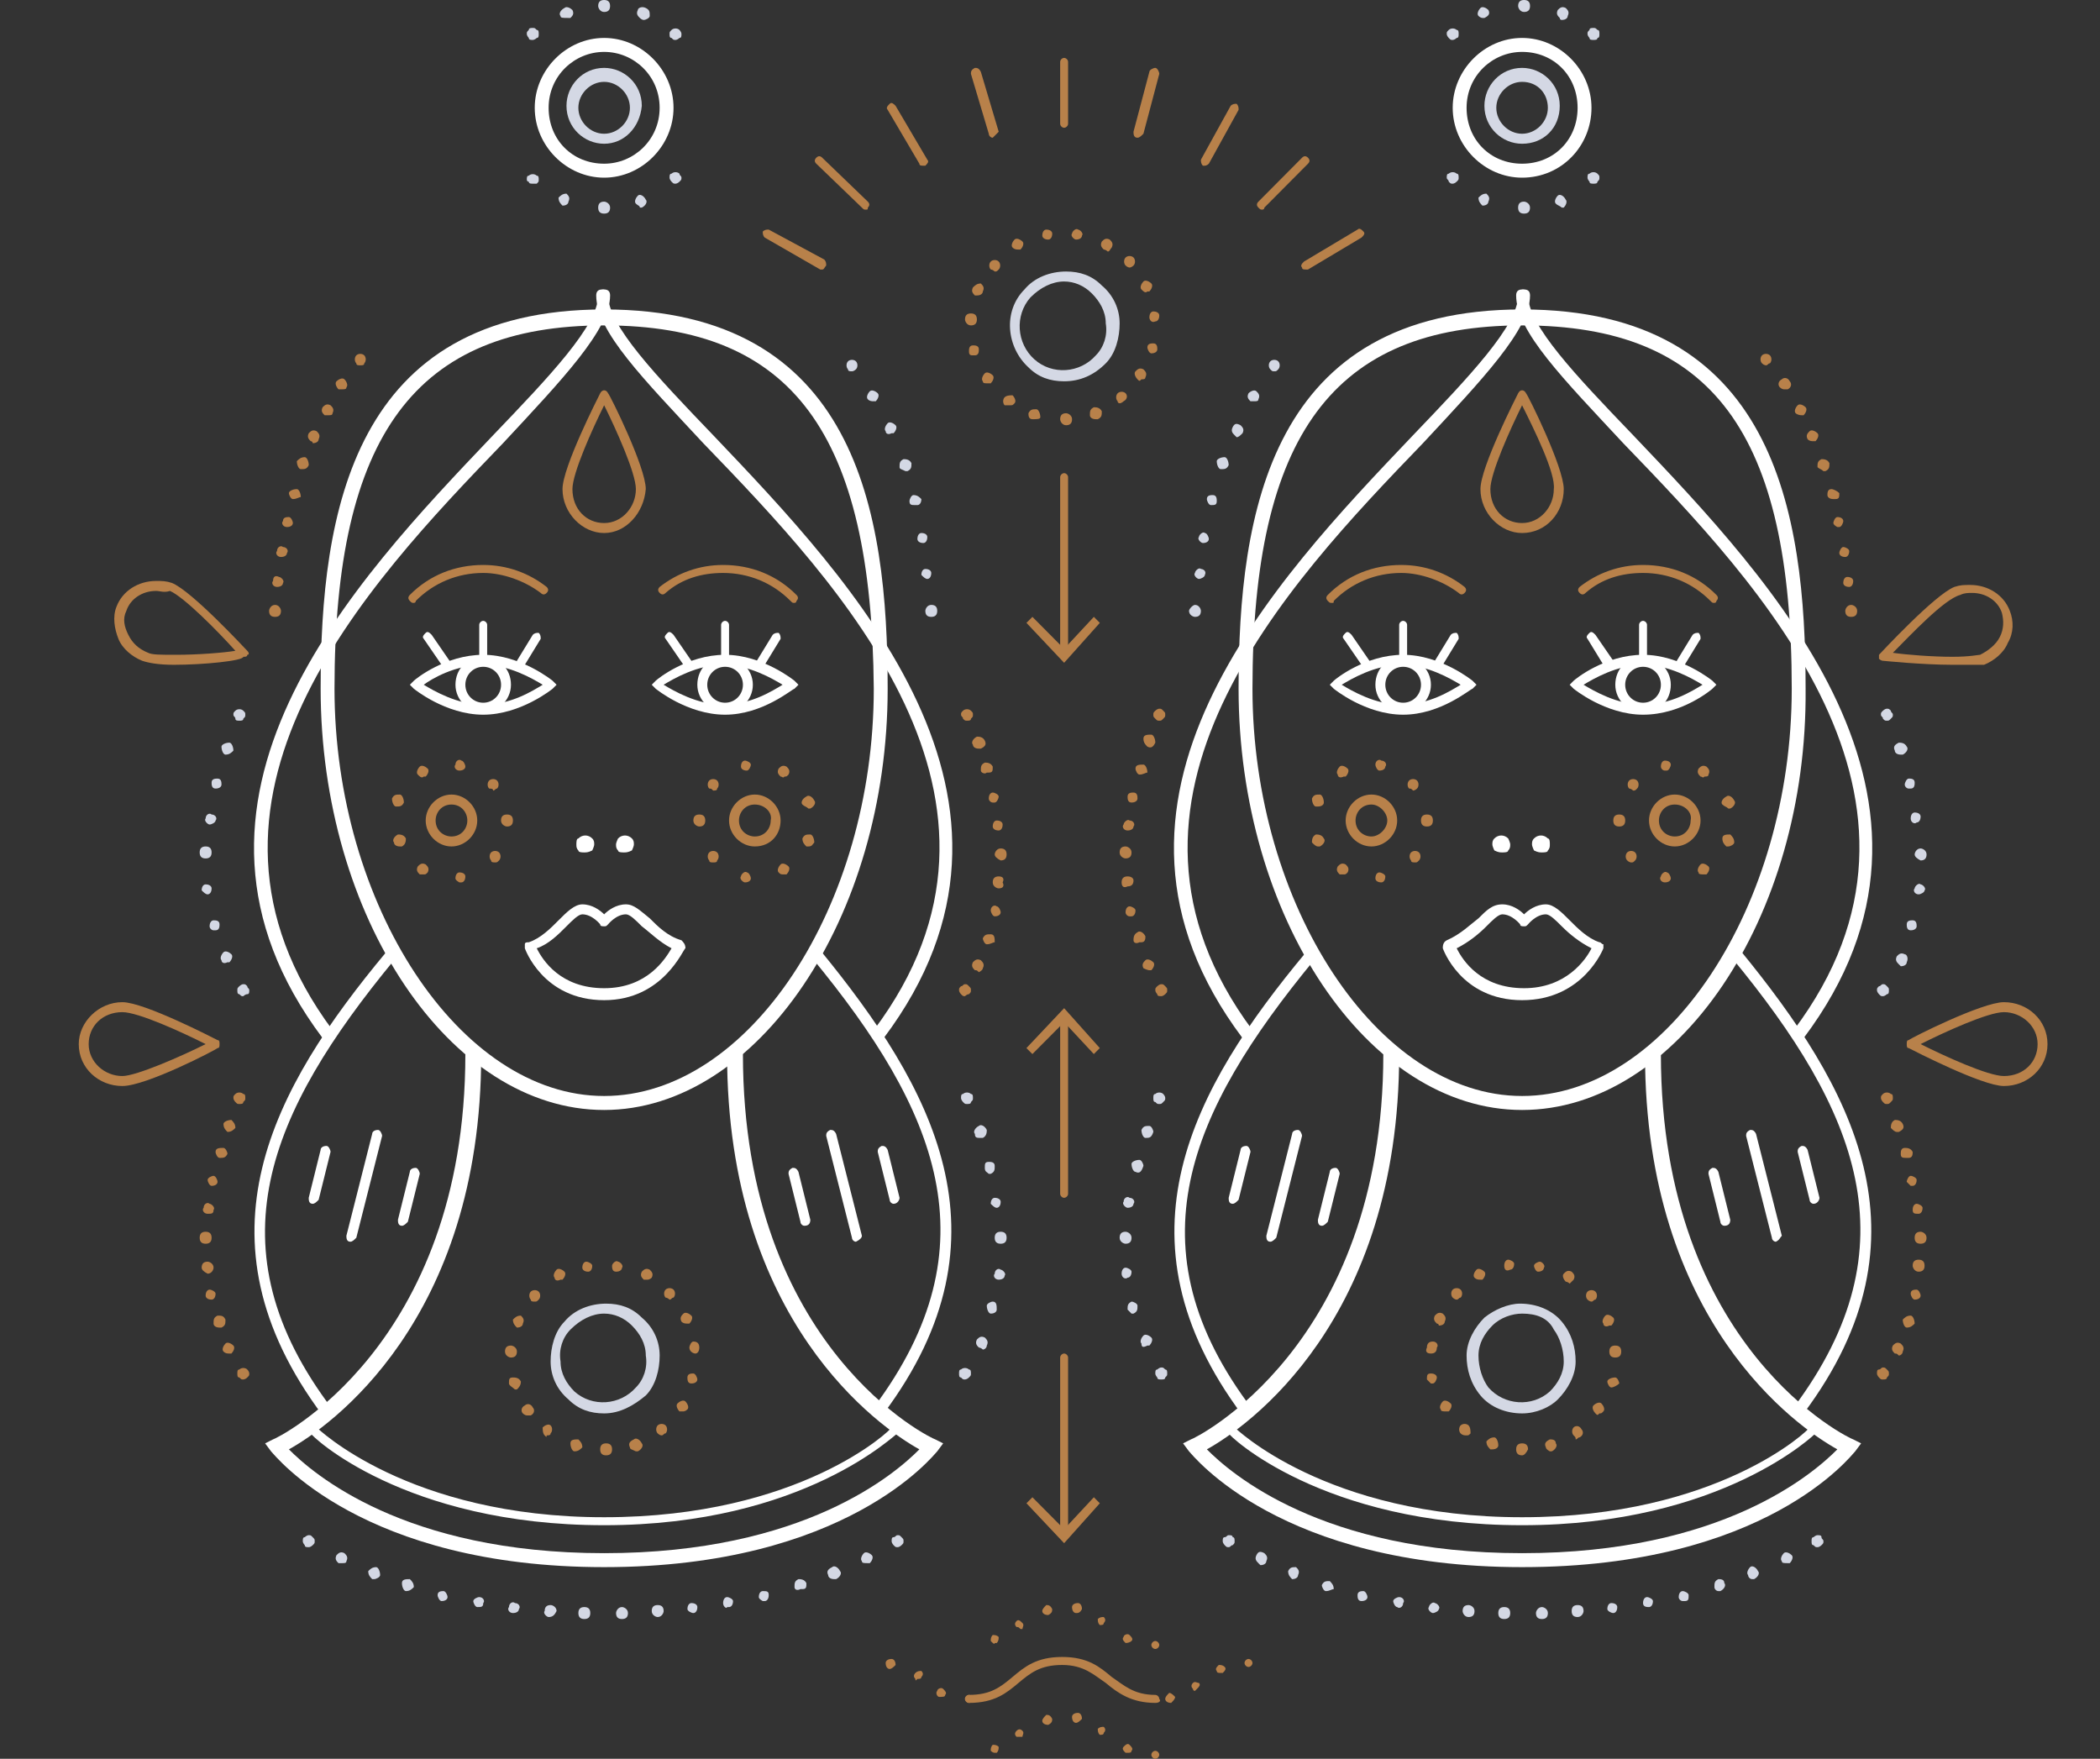 <svg width="80" height="67" viewBox="0 0 80 67" fill="none" xmlns="http://www.w3.org/2000/svg">
<rect x="0" y="0" width="80" height="67" fill="#333333" stroke="none"/>
<g clip-path="url(#clip0)">
<path d="M4.662 41.371C3.755 41.371 3 40.687 3 39.774C3 38.938 3.755 38.177 4.662 38.177C5.492 38.177 8.136 39.546 8.287 39.622C8.363 39.622 8.363 39.698 8.363 39.774C8.363 39.85 8.363 39.926 8.287 39.926C8.211 40.002 5.568 41.371 4.662 41.371ZM4.662 38.557C3.906 38.557 3.378 39.09 3.378 39.774C3.378 40.459 3.982 40.991 4.662 40.991C5.19 40.991 6.928 40.23 7.834 39.774C6.928 39.318 5.266 38.557 4.662 38.557Z" fill="#B8814A"/>
<path d="M6.626 25.325C6.021 25.325 5.644 25.249 5.417 25.172C5.04 25.02 4.662 24.716 4.511 24.336C4.36 23.956 4.284 23.499 4.435 23.119C4.662 22.511 5.266 22.131 5.946 22.131C6.173 22.131 6.324 22.131 6.55 22.207C7.305 22.511 9.345 24.716 9.42 24.792C9.496 24.868 9.496 24.944 9.42 24.944C9.42 25.02 9.345 25.02 9.269 25.02C9.269 25.172 7.759 25.325 6.626 25.325ZM5.946 22.511C5.417 22.511 4.964 22.815 4.813 23.271C4.662 23.576 4.737 23.88 4.889 24.184C5.04 24.488 5.266 24.716 5.644 24.868C5.795 24.944 6.097 24.944 6.701 24.944C7.532 24.944 8.514 24.868 8.967 24.792C8.287 24.032 7.003 22.739 6.475 22.511C6.248 22.587 6.097 22.511 5.946 22.511Z" fill="#B8814A"/>
<path d="M43.861 62.665C43.861 62.589 43.936 62.513 44.012 62.513C44.087 62.513 44.163 62.589 44.163 62.665C44.163 62.741 44.087 62.817 44.012 62.817C43.936 62.817 43.861 62.741 43.861 62.665ZM37.743 62.513C37.743 62.437 37.743 62.361 37.818 62.285C37.894 62.285 37.969 62.285 38.045 62.361C38.045 62.437 38.045 62.513 37.969 62.589H37.894C37.894 62.665 37.818 62.589 37.743 62.513ZM42.879 62.589C42.803 62.513 42.728 62.437 42.803 62.361C42.803 62.285 42.954 62.209 43.03 62.285C43.105 62.361 43.181 62.437 43.105 62.513C43.105 62.513 43.03 62.589 42.879 62.589C42.879 62.589 42.954 62.589 42.879 62.589ZM38.725 61.981C38.649 61.905 38.649 61.829 38.725 61.752C38.8 61.676 38.876 61.752 38.951 61.829C39.027 61.905 38.951 61.981 38.951 62.057H38.876C38.8 61.981 38.8 61.981 38.725 61.981ZM41.897 61.905C41.821 61.829 41.821 61.752 41.821 61.676C41.897 61.6 41.972 61.6 42.048 61.6C42.123 61.676 42.123 61.752 42.048 61.829C42.048 61.905 41.972 61.905 41.897 61.905C41.972 61.905 41.972 61.905 41.897 61.905ZM39.706 61.372C39.706 61.296 39.782 61.22 39.858 61.144C39.933 61.144 40.008 61.144 40.084 61.296C40.084 61.372 40.084 61.448 39.933 61.524C39.782 61.524 39.706 61.448 39.706 61.372ZM40.99 61.448C40.915 61.448 40.839 61.372 40.839 61.22C40.839 61.144 40.915 61.068 41.066 61.068C41.142 61.068 41.217 61.144 41.217 61.296C41.142 61.448 41.066 61.448 40.99 61.448Z" fill="#B8814A"/>
<path d="M36.761 64.719C36.761 64.642 36.837 64.566 36.912 64.566C36.988 64.566 37.063 64.642 37.063 64.719C37.063 64.794 36.988 64.871 36.912 64.871C36.837 64.871 36.761 64.794 36.761 64.719ZM35.779 64.642C35.704 64.642 35.628 64.49 35.704 64.414C35.704 64.338 35.855 64.262 35.931 64.338C36.006 64.414 36.082 64.49 36.006 64.566C36.006 64.642 35.931 64.642 35.779 64.642C35.855 64.642 35.855 64.642 35.779 64.642ZM34.873 63.958C34.798 63.882 34.798 63.806 34.873 63.73C34.949 63.654 35.024 63.654 35.1 63.654C35.175 63.73 35.175 63.806 35.1 63.882C35.1 63.958 35.024 63.958 34.949 63.958C34.873 64.034 34.873 64.034 34.873 63.958ZM33.891 63.578C33.816 63.578 33.74 63.502 33.74 63.35C33.74 63.273 33.816 63.197 33.967 63.197C34.042 63.197 34.118 63.273 34.118 63.426C34.042 63.502 33.967 63.578 33.891 63.578Z" fill="#B8814A"/>
<path d="M44.012 64.871C43.106 64.871 42.577 64.49 42.124 64.11C41.671 63.806 41.293 63.426 40.462 63.426C39.631 63.426 39.254 63.73 38.8 64.11C38.347 64.49 37.894 64.871 36.912 64.871C36.837 64.871 36.761 64.794 36.761 64.719C36.761 64.642 36.837 64.566 36.912 64.566C37.743 64.566 38.121 64.262 38.574 63.882C39.027 63.502 39.48 63.121 40.462 63.121C41.444 63.121 41.897 63.502 42.35 63.882C42.803 64.186 43.181 64.566 44.012 64.566C44.087 64.566 44.163 64.642 44.163 64.719C44.239 64.794 44.163 64.871 44.012 64.871Z" fill="#B8814A"/>
<path d="M44.39 64.719C44.39 64.642 44.465 64.566 44.541 64.49C44.616 64.49 44.692 64.566 44.767 64.642C44.767 64.719 44.692 64.794 44.616 64.871C44.465 64.871 44.39 64.794 44.39 64.719ZM45.447 64.338C45.371 64.262 45.371 64.186 45.447 64.11C45.523 64.034 45.598 64.11 45.674 64.11C45.749 64.186 45.674 64.262 45.598 64.338L45.523 64.414C45.523 64.414 45.447 64.414 45.447 64.338ZM46.353 63.654C46.278 63.578 46.353 63.502 46.429 63.426C46.504 63.426 46.58 63.426 46.656 63.502C46.731 63.578 46.656 63.654 46.58 63.73H46.504C46.429 63.73 46.353 63.73 46.353 63.654ZM47.411 63.35C47.411 63.273 47.486 63.197 47.562 63.197C47.637 63.197 47.713 63.273 47.713 63.35C47.713 63.426 47.637 63.502 47.562 63.502C47.486 63.502 47.411 63.426 47.411 63.35Z" fill="#B8814A"/>
<path d="M43.861 66.848C43.861 66.772 43.936 66.696 44.012 66.696C44.087 66.696 44.163 66.772 44.163 66.848C44.163 66.924 44.087 67 44.012 67C43.936 67 43.861 66.924 43.861 66.848ZM37.743 66.696C37.743 66.62 37.743 66.544 37.818 66.468C37.894 66.468 37.969 66.468 38.045 66.544C38.045 66.62 38.045 66.696 37.969 66.772H37.894C37.894 66.772 37.818 66.772 37.743 66.696ZM42.879 66.772C42.803 66.696 42.728 66.62 42.803 66.544C42.879 66.468 42.954 66.392 43.03 66.468C43.105 66.544 43.181 66.62 43.105 66.696C43.105 66.772 43.03 66.772 42.954 66.772H42.879ZM38.725 66.163C38.649 66.087 38.649 66.011 38.725 65.935C38.8 65.859 38.876 65.859 38.951 65.935C39.027 66.011 38.951 66.087 38.951 66.163H38.876C38.8 66.163 38.8 66.163 38.725 66.163ZM41.897 66.087C41.821 66.011 41.821 65.935 41.821 65.859C41.897 65.783 41.972 65.783 42.048 65.783C42.123 65.859 42.123 65.935 42.048 66.011C42.048 66.087 41.972 66.087 41.897 66.087C41.972 66.087 41.972 66.087 41.897 66.087ZM39.706 65.555C39.706 65.479 39.782 65.403 39.858 65.327C39.933 65.327 40.008 65.327 40.084 65.479C40.084 65.555 40.084 65.631 39.933 65.707C39.782 65.707 39.706 65.631 39.706 65.555ZM40.99 65.631C40.915 65.631 40.839 65.555 40.839 65.403C40.839 65.327 40.915 65.251 41.066 65.251C41.142 65.251 41.217 65.327 41.217 65.479C41.142 65.555 41.066 65.631 40.99 65.631Z" fill="#B8814A"/>
<path d="M23.015 53.843C22.487 53.843 22.034 53.691 21.656 53.311C21.203 52.931 20.976 52.398 20.976 51.866C20.976 51.334 21.127 50.725 21.505 50.345C21.882 49.889 22.487 49.661 23.091 49.661C23.62 49.661 24.073 49.813 24.45 50.193C24.904 50.573 25.13 51.105 25.13 51.638C25.13 52.17 24.979 52.779 24.602 53.159C24.148 53.539 23.62 53.843 23.015 53.843ZM23.015 50.041C22.562 50.041 22.109 50.269 21.731 50.649C21.429 50.953 21.278 51.41 21.354 51.866C21.354 52.322 21.58 52.703 21.882 53.007C22.562 53.615 23.62 53.539 24.224 52.855C24.526 52.55 24.677 52.094 24.602 51.638C24.602 51.182 24.375 50.801 24.073 50.497C23.771 50.193 23.393 50.041 23.015 50.041Z" fill="#D4D8E4"/>
<path d="M22.864 55.212C22.864 55.06 22.939 54.984 23.09 54.984C23.241 54.984 23.317 55.06 23.317 55.212C23.317 55.364 23.241 55.44 23.09 55.44C22.939 55.44 22.864 55.364 22.864 55.212ZM21.882 55.288C21.806 55.288 21.731 55.136 21.731 54.984C21.731 54.832 21.882 54.832 22.033 54.832C22.108 54.908 22.184 54.984 22.184 55.136C22.108 55.212 22.033 55.288 21.882 55.288ZM23.997 55.136C23.921 54.984 23.997 54.908 24.148 54.832C24.223 54.756 24.374 54.832 24.45 54.984C24.525 55.06 24.45 55.212 24.299 55.288H24.223C24.072 55.212 23.997 55.212 23.997 55.136ZM20.749 54.68C20.673 54.604 20.673 54.452 20.673 54.376C20.749 54.3 20.9 54.224 20.975 54.3C21.051 54.376 21.051 54.528 20.975 54.604C20.975 54.68 20.9 54.68 20.824 54.68C20.824 54.756 20.824 54.756 20.749 54.68ZM25.054 54.604C24.979 54.528 24.979 54.376 25.054 54.3C25.13 54.224 25.281 54.224 25.356 54.3C25.432 54.376 25.432 54.528 25.356 54.604C25.281 54.604 25.281 54.68 25.205 54.68C25.13 54.68 25.054 54.604 25.054 54.604ZM19.918 53.843C19.843 53.767 19.843 53.615 19.994 53.539C20.069 53.463 20.22 53.463 20.296 53.615C20.371 53.691 20.371 53.843 20.22 53.919C20.22 53.919 20.145 53.919 20.069 53.919C19.994 53.919 19.918 53.843 19.918 53.843ZM25.885 53.767C25.809 53.691 25.734 53.539 25.809 53.463C25.885 53.387 26.036 53.311 26.111 53.387C26.187 53.463 26.262 53.615 26.187 53.691C26.111 53.767 26.036 53.767 26.036 53.767C25.96 53.767 25.885 53.767 25.885 53.767ZM19.389 52.703C19.389 52.55 19.389 52.474 19.54 52.474C19.616 52.474 19.767 52.474 19.843 52.627C19.843 52.779 19.767 52.855 19.692 52.931C19.692 52.931 19.692 52.931 19.616 52.931C19.54 52.855 19.389 52.779 19.389 52.703ZM26.338 52.703C26.187 52.703 26.187 52.55 26.187 52.474C26.187 52.322 26.338 52.322 26.413 52.322C26.489 52.322 26.565 52.474 26.565 52.55C26.565 52.627 26.489 52.703 26.338 52.703C26.413 52.703 26.413 52.703 26.338 52.703ZM19.465 51.714C19.389 51.714 19.238 51.638 19.238 51.486C19.238 51.334 19.314 51.258 19.465 51.258C19.54 51.258 19.692 51.334 19.692 51.486C19.692 51.638 19.616 51.714 19.465 51.714ZM26.262 51.334C26.262 51.258 26.338 51.105 26.413 51.105C26.565 51.105 26.64 51.182 26.64 51.334C26.64 51.486 26.565 51.562 26.489 51.562C26.413 51.562 26.262 51.486 26.262 51.334ZM19.692 50.573C19.616 50.497 19.54 50.421 19.54 50.269C19.616 50.193 19.692 50.117 19.843 50.117C19.918 50.193 19.994 50.269 19.918 50.421C19.918 50.497 19.843 50.573 19.692 50.573ZM25.96 50.345C25.885 50.193 25.96 50.117 26.036 50.041C26.111 49.965 26.262 50.041 26.338 50.117C26.413 50.193 26.338 50.345 26.262 50.421H26.187C26.111 50.421 26.036 50.421 25.96 50.345ZM20.22 49.508C20.145 49.432 20.145 49.28 20.22 49.204C20.296 49.128 20.447 49.128 20.522 49.204C20.598 49.28 20.598 49.432 20.522 49.508C20.447 49.584 20.447 49.584 20.371 49.584C20.296 49.584 20.22 49.584 20.22 49.508ZM25.356 49.432C25.281 49.356 25.281 49.204 25.356 49.128C25.432 49.052 25.583 49.052 25.658 49.128C25.734 49.204 25.734 49.356 25.658 49.432C25.583 49.432 25.583 49.508 25.507 49.508C25.507 49.508 25.432 49.432 25.356 49.432ZM21.127 48.672C21.051 48.596 21.127 48.444 21.202 48.368C21.278 48.292 21.429 48.368 21.504 48.444C21.58 48.52 21.504 48.672 21.429 48.748H21.353C21.202 48.824 21.127 48.748 21.127 48.672ZM24.525 48.748C24.45 48.672 24.374 48.596 24.45 48.444C24.525 48.368 24.601 48.292 24.752 48.368C24.827 48.444 24.903 48.52 24.827 48.672C24.752 48.748 24.676 48.748 24.676 48.748C24.601 48.748 24.525 48.748 24.525 48.748ZM22.184 48.292C22.184 48.14 22.259 48.063 22.335 48.063C22.41 48.063 22.562 48.14 22.562 48.216C22.562 48.368 22.486 48.444 22.41 48.444C22.259 48.444 22.184 48.368 22.184 48.292ZM23.468 48.444C23.317 48.444 23.317 48.292 23.317 48.216C23.317 48.14 23.468 47.987 23.543 48.063C23.619 48.063 23.77 48.216 23.695 48.292C23.695 48.368 23.619 48.444 23.468 48.444C23.468 48.444 23.543 48.444 23.468 48.444Z" fill="#B8814A"/>
<path d="M23.015 20.305C22.184 20.305 21.429 19.545 21.429 18.632C21.429 17.796 22.789 15.134 22.864 14.982C22.94 14.83 23.091 14.83 23.166 14.982C23.242 15.058 24.601 17.796 24.601 18.632C24.526 19.545 23.846 20.305 23.015 20.305ZM23.015 15.438C22.562 16.351 21.807 18.024 21.807 18.632C21.807 19.393 22.335 19.925 23.015 19.925C23.695 19.925 24.224 19.317 24.224 18.632C24.224 18.024 23.468 16.351 23.015 15.438Z" fill="#B8814A"/>
<path d="M10.478 23.499C10.326 23.499 10.251 23.423 10.251 23.271C10.251 23.195 10.326 23.043 10.478 23.043C10.629 23.043 10.704 23.195 10.704 23.271C10.704 23.423 10.629 23.499 10.478 23.499ZM10.553 22.359C10.402 22.359 10.326 22.206 10.402 22.131C10.402 21.978 10.478 21.902 10.629 21.978C10.704 21.978 10.855 22.131 10.78 22.206C10.78 22.283 10.704 22.359 10.553 22.359C10.629 22.359 10.629 22.359 10.553 22.359ZM10.704 21.218C10.553 21.218 10.478 21.066 10.553 20.99C10.553 20.838 10.704 20.762 10.78 20.838C10.931 20.838 11.006 20.99 10.931 21.066C10.931 21.142 10.855 21.218 10.704 21.218C10.704 21.218 10.78 21.218 10.704 21.218ZM10.931 20.077C10.78 20.077 10.704 19.925 10.78 19.849C10.78 19.697 10.931 19.697 11.006 19.697C11.082 19.697 11.157 19.849 11.157 19.925C11.157 20.001 11.082 20.077 10.931 20.077ZM11.157 19.012C11.082 19.012 11.006 18.86 11.006 18.784C11.006 18.708 11.157 18.632 11.308 18.632C11.384 18.632 11.459 18.784 11.459 18.936C11.384 18.936 11.308 19.012 11.157 19.012ZM11.459 17.872C11.384 17.872 11.308 17.72 11.308 17.567C11.384 17.491 11.459 17.415 11.611 17.415C11.686 17.415 11.762 17.567 11.762 17.72C11.686 17.872 11.611 17.872 11.459 17.872C11.459 17.872 11.535 17.872 11.459 17.872ZM11.837 16.807C11.762 16.731 11.686 16.655 11.762 16.503C11.837 16.427 11.913 16.351 12.064 16.427C12.139 16.503 12.215 16.579 12.139 16.731C12.139 16.807 12.064 16.883 11.913 16.883C11.913 16.883 11.913 16.807 11.837 16.807ZM12.366 15.818C12.29 15.742 12.215 15.666 12.29 15.514C12.366 15.438 12.441 15.362 12.592 15.438C12.668 15.514 12.743 15.59 12.668 15.742C12.668 15.818 12.592 15.818 12.517 15.818C12.366 15.818 12.366 15.818 12.366 15.818ZM12.895 14.83C12.819 14.754 12.743 14.602 12.819 14.525C12.895 14.45 13.046 14.373 13.121 14.449C13.197 14.525 13.272 14.678 13.197 14.754C13.197 14.83 13.121 14.83 13.046 14.83C12.97 14.83 12.97 14.83 12.895 14.83ZM13.574 13.841C13.499 13.765 13.499 13.613 13.574 13.537C13.65 13.461 13.801 13.461 13.876 13.537C13.952 13.613 13.952 13.765 13.876 13.841C13.876 13.917 13.801 13.917 13.725 13.917C13.65 13.917 13.574 13.917 13.574 13.841Z" fill="#B8814A"/>
<path d="M9.269 37.949C9.194 37.949 9.194 37.949 9.118 37.873C9.042 37.873 9.042 37.797 9.042 37.721C9.042 37.645 9.042 37.645 9.118 37.569C9.118 37.569 9.194 37.493 9.269 37.493C9.345 37.493 9.345 37.493 9.42 37.569C9.42 37.645 9.496 37.645 9.496 37.721C9.496 37.797 9.496 37.873 9.42 37.873C9.345 37.873 9.269 37.949 9.269 37.949Z" fill="#D4D8E4"/>
<path d="M8.438 36.58C8.363 36.504 8.438 36.352 8.514 36.276C8.589 36.2 8.74 36.276 8.816 36.352C8.891 36.428 8.816 36.58 8.74 36.656H8.665C8.514 36.732 8.438 36.656 8.438 36.58ZM7.985 35.287C7.985 35.135 8.061 35.059 8.136 35.059C8.212 35.059 8.363 35.059 8.363 35.211C8.363 35.287 8.363 35.439 8.212 35.439H8.136C8.061 35.439 7.985 35.363 7.985 35.287ZM7.683 33.918C7.683 33.766 7.758 33.69 7.834 33.69C7.985 33.69 8.061 33.766 8.061 33.842C8.061 33.994 7.985 34.07 7.91 34.07C7.834 34.07 7.758 33.994 7.683 33.918ZM7.834 32.702C7.683 32.702 7.607 32.625 7.607 32.473C7.607 32.321 7.683 32.245 7.834 32.245C7.985 32.245 8.061 32.321 8.061 32.473C8.061 32.625 7.985 32.702 7.834 32.702ZM7.985 31.409C7.91 31.409 7.758 31.256 7.834 31.18C7.834 31.028 7.985 30.952 8.061 31.028C8.212 31.028 8.287 31.18 8.212 31.256C8.212 31.333 8.061 31.409 7.985 31.409ZM8.212 30.04C8.061 30.04 8.061 29.888 8.061 29.812C8.061 29.66 8.212 29.66 8.287 29.66C8.438 29.66 8.438 29.812 8.438 29.888C8.438 29.964 8.363 30.04 8.212 30.04ZM8.589 28.747C8.514 28.747 8.438 28.595 8.438 28.443C8.438 28.367 8.589 28.291 8.74 28.291C8.816 28.291 8.891 28.443 8.891 28.595C8.816 28.671 8.74 28.747 8.589 28.747Z" fill="#D4D8E4"/>
<path d="M9.118 27.454C9.043 27.454 8.967 27.454 8.967 27.378C8.967 27.302 8.892 27.302 8.892 27.226C8.892 27.15 8.892 27.15 8.967 27.074C9.043 26.998 9.194 26.998 9.269 27.074C9.345 27.15 9.345 27.15 9.345 27.226C9.345 27.302 9.345 27.302 9.269 27.378C9.269 27.454 9.194 27.454 9.118 27.454Z" fill="#D4D8E4"/>
<path d="M9.269 52.55C9.194 52.55 9.194 52.55 9.118 52.474C9.042 52.474 9.042 52.398 9.042 52.322C9.042 52.246 9.042 52.17 9.118 52.17C9.194 52.094 9.345 52.094 9.42 52.17C9.42 52.17 9.496 52.246 9.496 52.322C9.496 52.398 9.496 52.398 9.42 52.474C9.345 52.55 9.269 52.55 9.269 52.55Z" fill="#B8814A"/>
<path d="M8.514 51.486C8.438 51.41 8.514 51.258 8.589 51.182C8.665 51.105 8.816 51.182 8.891 51.258C8.967 51.334 8.891 51.486 8.816 51.562H8.74C8.665 51.562 8.589 51.562 8.514 51.486ZM8.136 50.421C8.136 50.269 8.136 50.193 8.287 50.117C8.438 50.117 8.514 50.117 8.589 50.269C8.589 50.421 8.589 50.497 8.438 50.573H8.363C8.212 50.573 8.136 50.497 8.136 50.421ZM7.834 49.356C7.834 49.204 7.91 49.128 7.985 49.128C8.061 49.128 8.212 49.204 8.212 49.28C8.212 49.432 8.136 49.508 8.061 49.508C7.91 49.508 7.834 49.432 7.834 49.356ZM7.683 48.292C7.683 48.14 7.758 48.063 7.91 48.063C7.985 48.063 8.136 48.14 8.136 48.292C8.136 48.368 8.061 48.52 7.91 48.52C7.758 48.444 7.683 48.368 7.683 48.292ZM7.834 47.379C7.683 47.379 7.607 47.303 7.607 47.151C7.607 46.999 7.683 46.923 7.834 46.923C7.985 46.923 8.061 46.999 8.061 47.151C8.061 47.303 7.985 47.379 7.834 47.379ZM7.91 46.238C7.758 46.238 7.683 46.086 7.758 46.01C7.758 45.858 7.91 45.782 7.985 45.858C8.061 45.858 8.212 46.01 8.136 46.086C8.136 46.238 8.061 46.238 7.91 46.238ZM8.061 45.174C7.985 45.174 7.91 45.022 7.91 44.946C7.91 44.869 8.061 44.793 8.136 44.793C8.212 44.793 8.287 44.946 8.287 45.022C8.287 45.098 8.212 45.174 8.061 45.174C8.136 45.174 8.136 45.174 8.061 45.174ZM8.363 44.109C8.287 44.109 8.212 43.957 8.212 43.881C8.212 43.729 8.363 43.729 8.514 43.729C8.589 43.729 8.665 43.881 8.665 43.957C8.589 44.109 8.514 44.109 8.363 44.109ZM8.665 43.12C8.589 43.044 8.514 42.968 8.514 42.816C8.514 42.74 8.665 42.664 8.816 42.664C8.891 42.74 8.967 42.816 8.967 42.968C8.891 43.044 8.816 43.12 8.665 43.12C8.665 43.12 8.74 43.12 8.665 43.12Z" fill="#B8814A"/>
<path d="M9.118 42.056C9.043 42.056 9.043 42.056 8.967 41.98C8.967 41.98 8.892 41.904 8.892 41.827C8.892 41.751 8.892 41.751 8.967 41.675C9.043 41.599 9.194 41.599 9.269 41.675C9.345 41.675 9.345 41.751 9.345 41.827C9.345 41.904 9.345 41.904 9.269 41.98C9.269 42.056 9.194 42.056 9.118 42.056Z" fill="#B8814A"/>
<path d="M35.251 23.271C35.251 23.195 35.326 23.043 35.477 23.043C35.628 23.043 35.704 23.119 35.704 23.271C35.704 23.423 35.628 23.499 35.477 23.499C35.326 23.499 35.251 23.423 35.251 23.271ZM35.1 21.902C35.1 21.75 35.175 21.674 35.251 21.674C35.402 21.674 35.477 21.75 35.477 21.826C35.477 21.978 35.402 22.054 35.326 22.054C35.251 22.054 35.175 21.978 35.1 21.902ZM34.949 20.533C34.949 20.381 35.024 20.305 35.1 20.305C35.251 20.305 35.326 20.381 35.326 20.457C35.326 20.61 35.251 20.686 35.175 20.686C35.024 20.686 34.949 20.61 34.949 20.533ZM34.647 19.088C34.647 19.012 34.722 18.86 34.798 18.86C34.949 18.86 35.024 18.936 35.1 19.012C35.1 19.165 35.024 19.241 34.949 19.241C34.949 19.241 34.949 19.241 34.873 19.241C34.722 19.241 34.647 19.241 34.647 19.088ZM34.269 17.796C34.269 17.643 34.269 17.567 34.42 17.491C34.495 17.491 34.647 17.491 34.722 17.643C34.722 17.796 34.722 17.872 34.571 17.948H34.495C34.344 17.872 34.269 17.872 34.269 17.796ZM33.74 16.427C33.665 16.351 33.74 16.199 33.816 16.122C33.891 16.047 34.042 16.122 34.118 16.199C34.193 16.275 34.118 16.427 34.042 16.503H33.967C33.816 16.579 33.74 16.503 33.74 16.427ZM33.06 15.21C32.985 15.134 33.06 14.982 33.136 14.906C33.212 14.83 33.363 14.906 33.438 14.982C33.514 15.058 33.438 15.21 33.363 15.286H33.287C33.212 15.286 33.136 15.286 33.06 15.21ZM32.305 14.069C32.23 13.993 32.23 13.841 32.305 13.765C32.381 13.689 32.532 13.689 32.607 13.765C32.683 13.841 32.683 13.993 32.607 14.069C32.607 14.069 32.532 14.145 32.456 14.145C32.381 14.145 32.305 14.145 32.305 14.069Z" fill="#D4D8E4"/>
<path d="M36.761 37.949C36.686 37.949 36.686 37.949 36.61 37.873C36.61 37.873 36.535 37.797 36.535 37.721C36.535 37.645 36.535 37.645 36.61 37.569C36.686 37.569 36.686 37.493 36.761 37.493C36.837 37.493 36.837 37.493 36.912 37.569C36.988 37.645 36.988 37.645 36.988 37.721C36.988 37.797 36.988 37.797 36.912 37.873C36.837 37.873 36.761 37.949 36.761 37.949Z" fill="#B8814A"/>
<path d="M37.139 36.96C37.063 36.884 36.988 36.808 37.063 36.656C37.139 36.58 37.215 36.504 37.366 36.58C37.441 36.656 37.517 36.732 37.441 36.884C37.441 36.96 37.29 37.036 37.29 37.036C37.215 36.96 37.215 36.96 37.139 36.96ZM37.592 35.972C37.517 35.972 37.441 35.819 37.441 35.743C37.517 35.591 37.592 35.591 37.743 35.591C37.894 35.591 37.894 35.743 37.894 35.895C37.819 35.895 37.743 35.972 37.592 35.972C37.592 35.972 37.668 35.972 37.592 35.972ZM37.894 34.907C37.819 34.907 37.743 34.755 37.743 34.679C37.743 34.527 37.894 34.451 37.97 34.527C38.045 34.527 38.121 34.679 38.121 34.755C38.121 34.831 38.045 34.907 37.894 34.907ZM38.045 33.842C37.97 33.842 37.819 33.766 37.819 33.614C37.819 33.462 37.894 33.386 38.045 33.386C38.196 33.386 38.272 33.462 38.196 33.614C38.272 33.766 38.196 33.842 38.045 33.842ZM37.894 32.549C37.894 32.473 37.97 32.321 38.121 32.321C38.272 32.321 38.347 32.397 38.347 32.549C38.347 32.701 38.272 32.778 38.121 32.778C37.97 32.701 37.894 32.625 37.894 32.549ZM37.819 31.485C37.819 31.332 37.894 31.256 37.97 31.256C38.121 31.256 38.196 31.332 38.196 31.409C38.196 31.561 38.121 31.637 38.045 31.637C37.894 31.637 37.819 31.561 37.819 31.485ZM37.668 30.42C37.668 30.268 37.743 30.192 37.819 30.192C37.894 30.192 38.045 30.268 38.045 30.344C38.045 30.42 37.97 30.572 37.894 30.572C37.894 30.572 37.894 30.572 37.819 30.572C37.743 30.572 37.668 30.496 37.668 30.42ZM37.366 29.355C37.366 29.203 37.366 29.127 37.517 29.051C37.592 29.051 37.743 29.051 37.819 29.203C37.819 29.355 37.819 29.431 37.668 29.431H37.592C37.517 29.507 37.366 29.431 37.366 29.355ZM37.063 28.367C36.988 28.291 37.063 28.138 37.215 28.062C37.29 28.062 37.441 28.062 37.517 28.215C37.592 28.367 37.517 28.443 37.366 28.519H37.29C37.139 28.519 37.063 28.443 37.063 28.367Z" fill="#B8814A"/>
<path d="M36.837 27.454C36.762 27.454 36.762 27.454 36.686 27.378C36.686 27.302 36.611 27.302 36.611 27.226C36.611 27.15 36.611 27.15 36.686 27.074C36.762 26.998 36.913 26.998 36.989 27.074C37.064 27.15 37.064 27.15 37.064 27.226C37.064 27.302 37.064 27.302 36.989 27.378C36.989 27.454 36.913 27.454 36.837 27.454Z" fill="#B8814A"/>
<path d="M36.761 52.55C36.686 52.55 36.686 52.55 36.61 52.474C36.535 52.474 36.535 52.398 36.535 52.322C36.535 52.246 36.535 52.17 36.61 52.17C36.686 52.094 36.837 52.094 36.912 52.17C36.988 52.17 36.988 52.246 36.988 52.322C36.988 52.398 36.988 52.398 36.912 52.474C36.837 52.55 36.761 52.55 36.761 52.55Z" fill="#D4D8E4"/>
<path d="M37.29 51.334C37.215 51.258 37.139 51.182 37.215 51.029C37.29 50.953 37.366 50.877 37.517 50.953C37.592 51.029 37.668 51.105 37.592 51.258C37.592 51.334 37.517 51.41 37.441 51.41C37.366 51.334 37.29 51.334 37.29 51.334ZM37.743 50.041C37.668 50.041 37.592 49.889 37.592 49.737C37.592 49.661 37.743 49.584 37.819 49.584C37.97 49.584 37.97 49.737 37.97 49.889C37.97 49.965 37.894 50.041 37.743 50.041C37.743 50.041 37.819 50.041 37.743 50.041ZM38.045 48.748C37.894 48.748 37.819 48.596 37.894 48.52C37.894 48.368 38.045 48.292 38.121 48.368C38.196 48.368 38.347 48.52 38.272 48.596C38.272 48.672 38.196 48.748 38.045 48.748ZM37.894 47.151C37.894 46.999 37.97 46.923 38.121 46.923C38.272 46.923 38.347 46.999 38.347 47.151C38.347 47.303 38.272 47.379 38.121 47.379C37.97 47.379 37.894 47.303 37.894 47.151ZM37.743 45.858C37.743 45.706 37.819 45.63 37.894 45.63C38.045 45.63 38.121 45.706 38.121 45.782C38.121 45.934 38.045 46.01 37.97 46.01C37.894 46.01 37.819 45.934 37.743 45.858ZM37.517 44.489C37.517 44.337 37.517 44.261 37.668 44.261C37.743 44.261 37.894 44.261 37.894 44.413C37.894 44.565 37.894 44.641 37.743 44.717C37.743 44.717 37.743 44.717 37.668 44.717C37.592 44.641 37.517 44.641 37.517 44.489ZM37.139 43.196C37.063 43.12 37.139 42.968 37.29 42.892C37.366 42.816 37.517 42.892 37.592 43.044C37.592 43.12 37.592 43.272 37.441 43.348H37.366C37.215 43.348 37.139 43.348 37.139 43.196Z" fill="#D4D8E4"/>
<path d="M36.837 42.056C36.762 42.056 36.762 42.056 36.686 41.98C36.686 41.98 36.611 41.904 36.611 41.827C36.611 41.751 36.611 41.675 36.686 41.675C36.762 41.599 36.913 41.599 36.989 41.675C37.064 41.675 37.064 41.751 37.064 41.827C37.064 41.904 37.064 41.904 36.989 41.98C36.989 42.056 36.913 42.056 36.837 42.056Z" fill="#D4D8E4"/>
<path d="M23.015 42.284C17.124 42.284 12.215 34.907 12.215 26.237C12.215 19.545 13.423 11.788 23.015 11.788C32.608 11.788 33.816 19.469 33.816 26.237C33.816 34.983 28.831 42.284 23.015 42.284ZM23.015 12.396C15.84 12.396 12.743 16.579 12.743 26.237C12.743 34.451 17.502 41.751 23.015 41.751C28.529 41.751 33.287 34.527 33.287 26.237C33.212 16.503 30.191 12.396 23.015 12.396Z" fill="white"/>
<path d="M11.761 58.939C11.686 58.939 11.61 58.939 11.61 58.863C11.61 58.863 11.535 58.787 11.535 58.711C11.535 58.635 11.535 58.558 11.61 58.558C11.61 58.558 11.686 58.482 11.761 58.482C11.837 58.482 11.837 58.482 11.912 58.558C11.988 58.635 11.988 58.635 11.988 58.711C11.988 58.787 11.988 58.787 11.912 58.863C11.912 58.863 11.837 58.939 11.761 58.939Z" fill="#D4D8E4"/>
<path d="M23.469 61.448C23.469 61.372 23.544 61.22 23.695 61.22C23.771 61.22 23.922 61.296 23.922 61.448C23.922 61.6 23.847 61.676 23.695 61.676C23.544 61.676 23.469 61.6 23.469 61.448ZM22.261 61.676C22.109 61.676 22.034 61.6 22.034 61.448C22.034 61.296 22.109 61.22 22.261 61.22C22.412 61.22 22.487 61.296 22.487 61.448C22.487 61.6 22.412 61.676 22.261 61.676ZM25.055 61.6C24.98 61.6 24.828 61.524 24.828 61.372C24.828 61.22 24.904 61.144 25.055 61.144C25.206 61.144 25.282 61.22 25.282 61.372C25.282 61.448 25.206 61.6 25.055 61.6ZM20.901 61.6C20.825 61.6 20.674 61.448 20.75 61.372C20.75 61.22 20.825 61.144 20.977 61.144C21.052 61.144 21.203 61.22 21.203 61.372C21.128 61.524 21.052 61.6 20.901 61.6ZM26.188 61.296C26.188 61.144 26.264 61.068 26.339 61.068C26.49 61.068 26.566 61.144 26.566 61.22C26.566 61.372 26.49 61.448 26.415 61.448C26.339 61.448 26.188 61.372 26.188 61.296ZM19.541 61.448C19.39 61.448 19.315 61.296 19.39 61.22C19.39 61.068 19.541 60.992 19.617 61.068C19.768 61.068 19.843 61.22 19.768 61.296C19.768 61.372 19.692 61.448 19.541 61.448ZM27.547 61.068C27.547 60.916 27.623 60.84 27.698 60.84C27.774 60.84 27.925 60.916 27.925 60.992C27.925 61.144 27.85 61.22 27.774 61.22C27.774 61.22 27.774 61.22 27.698 61.22C27.698 61.296 27.547 61.22 27.547 61.068ZM18.182 61.22C18.106 61.22 18.031 61.068 18.031 60.992C18.031 60.916 18.182 60.84 18.257 60.84C18.409 60.84 18.484 60.992 18.409 61.068C18.409 61.22 18.333 61.22 18.182 61.22ZM28.907 60.84C28.907 60.688 28.983 60.612 29.058 60.612C29.209 60.612 29.285 60.612 29.285 60.764C29.285 60.916 29.209 60.992 29.134 60.992C29.134 60.992 29.134 60.992 29.058 60.992C29.058 60.992 28.907 60.916 28.907 60.84ZM16.822 60.992C16.747 60.992 16.671 60.84 16.671 60.764C16.671 60.612 16.822 60.612 16.898 60.612C16.974 60.612 17.049 60.764 17.049 60.84C17.049 60.916 16.974 60.992 16.822 60.992ZM30.267 60.46C30.267 60.308 30.267 60.231 30.418 60.156C30.493 60.156 30.644 60.156 30.72 60.308C30.72 60.46 30.72 60.536 30.569 60.536H30.493C30.342 60.612 30.267 60.536 30.267 60.46ZM15.463 60.612C15.387 60.612 15.312 60.46 15.312 60.308C15.312 60.156 15.463 60.156 15.614 60.156C15.69 60.231 15.765 60.308 15.765 60.46C15.69 60.536 15.614 60.612 15.463 60.612C15.463 60.612 15.538 60.612 15.463 60.612ZM31.55 60.003C31.475 59.851 31.55 59.775 31.701 59.699C31.777 59.623 31.928 59.699 32.004 59.851C32.079 59.927 32.004 60.079 31.853 60.156H31.777C31.626 60.156 31.55 60.079 31.55 60.003ZM14.179 60.156C14.103 60.079 14.028 60.003 14.028 59.851C14.103 59.775 14.179 59.699 14.33 59.699C14.405 59.699 14.481 59.851 14.481 60.003C14.481 60.079 14.33 60.156 14.254 60.156C14.179 60.156 14.179 60.156 14.179 60.156ZM32.834 59.471C32.759 59.395 32.834 59.243 32.91 59.167C32.986 59.091 33.137 59.167 33.212 59.243C33.288 59.319 33.212 59.471 33.137 59.547H33.061C32.91 59.547 32.834 59.547 32.834 59.471ZM12.895 59.547C12.819 59.471 12.744 59.395 12.819 59.243C12.895 59.167 12.97 59.091 13.121 59.167C13.197 59.243 13.273 59.319 13.197 59.471C13.197 59.547 13.121 59.547 13.046 59.547C12.97 59.547 12.895 59.547 12.895 59.547Z" fill="#D4D8E4"/>
<path d="M34.193 58.939C34.118 58.939 34.118 58.939 34.042 58.863C34.042 58.863 33.967 58.787 33.967 58.711C33.967 58.635 33.967 58.558 34.042 58.558C34.118 58.558 34.118 58.482 34.193 58.482C34.269 58.482 34.269 58.482 34.344 58.558C34.42 58.635 34.42 58.635 34.42 58.711C34.42 58.787 34.42 58.787 34.344 58.863C34.344 58.863 34.269 58.939 34.193 58.939Z" fill="#D4D8E4"/>
<path d="M23.015 59.699C13.8 59.699 10.477 55.44 10.326 55.288L10.1 54.984L10.402 54.832C10.477 54.832 17.728 51.334 17.728 40.154C17.728 40.002 17.879 39.85 18.03 39.85C18.181 39.85 18.332 40.002 18.332 40.154C18.332 50.345 12.517 54.376 11.006 55.212C11.912 56.125 15.387 59.167 23.015 59.167C30.643 59.167 34.118 56.125 35.024 55.212C33.514 54.376 27.698 50.345 27.698 40.154C27.698 40.002 27.849 39.85 28 39.85C28.151 39.85 28.302 40.002 28.302 40.154C28.302 51.41 35.553 54.832 35.628 54.832L35.93 54.984L35.704 55.288C35.553 55.44 32.23 59.699 23.015 59.699Z" fill="white"/>
<path d="M18.408 27.226C16.973 27.226 15.765 26.237 15.765 26.237L15.614 26.085L15.765 25.933C15.84 25.857 16.973 24.944 18.408 24.944C19.843 24.944 21.052 25.933 21.052 25.933L21.203 26.085L21.052 26.237C21.052 26.237 19.843 27.226 18.408 27.226ZM16.142 26.085C16.52 26.313 17.427 26.846 18.408 26.846C19.466 26.846 20.297 26.313 20.674 26.085C20.297 25.857 19.39 25.325 18.408 25.325C17.351 25.325 16.445 25.857 16.142 26.085Z" fill="white"/>
<path d="M22.26 32.473C22.184 32.473 22.033 32.473 22.033 32.397C21.957 32.321 21.957 32.245 21.957 32.169C21.957 32.093 21.957 31.941 22.033 31.941C22.184 31.789 22.411 31.789 22.562 31.941C22.637 32.017 22.637 32.093 22.637 32.169C22.637 32.245 22.562 32.397 22.562 32.397C22.411 32.473 22.335 32.473 22.26 32.473Z" fill="white"/>
<path d="M23.77 32.473C23.695 32.473 23.544 32.473 23.544 32.397C23.468 32.321 23.468 32.245 23.468 32.169C23.468 32.093 23.544 31.941 23.544 31.941C23.695 31.789 23.921 31.789 24.073 31.941C24.148 32.017 24.148 32.093 24.148 32.169C24.148 32.245 24.073 32.397 24.073 32.397C23.921 32.473 23.846 32.473 23.77 32.473Z" fill="white"/>
<path d="M23.015 38.101C20.674 38.101 19.994 36.124 19.994 36.124C19.994 36.048 19.994 35.972 19.994 35.972C19.994 35.895 20.07 35.895 20.145 35.895C20.598 35.743 20.976 35.363 21.278 35.059C21.58 34.755 21.882 34.451 22.184 34.451C22.562 34.451 22.864 34.679 23.015 34.831C23.166 34.679 23.468 34.451 23.846 34.451C24.148 34.451 24.375 34.679 24.752 34.983C25.055 35.287 25.432 35.667 25.961 35.819C26.036 35.895 26.112 35.972 26.112 36.124C26.036 36.124 25.281 38.101 23.015 38.101ZM20.447 36.124C20.674 36.58 21.354 37.645 23.015 37.645C24.677 37.645 25.357 36.504 25.583 36.124C25.13 35.895 24.753 35.515 24.45 35.287C24.224 35.059 23.997 34.831 23.846 34.831C23.468 34.831 23.166 35.211 23.166 35.211C23.091 35.287 23.091 35.287 23.015 35.287C22.94 35.287 22.864 35.287 22.864 35.211C22.864 35.211 22.562 34.831 22.184 34.831C22.033 34.831 21.807 35.059 21.58 35.287C21.278 35.591 20.901 35.972 20.447 36.124Z" fill="white"/>
<path d="M12.441 39.622C12.366 39.622 12.29 39.622 12.29 39.546C5.493 30.496 13.499 22.131 18.786 16.579C20.9 14.373 22.789 12.396 22.789 11.255C22.789 11.103 22.864 11.027 23.015 11.027C23.166 11.027 23.242 11.103 23.242 11.255C23.242 12.548 21.429 14.449 19.163 16.883C13.952 22.283 6.172 30.496 12.668 39.242C12.743 39.318 12.743 39.47 12.592 39.546C12.592 39.622 12.517 39.622 12.441 39.622Z" fill="white"/>
<path d="M33.514 39.622C33.438 39.622 33.438 39.622 33.362 39.546C33.287 39.47 33.287 39.318 33.287 39.242C39.858 30.496 32.003 22.283 26.791 16.883C24.526 14.449 22.713 12.624 22.713 11.255C22.713 11.103 22.788 11.027 22.939 11.027C23.09 11.027 23.166 11.103 23.166 11.255C23.166 12.396 24.979 14.297 27.169 16.579C32.456 22.131 40.462 30.496 33.665 39.546C33.665 39.546 33.589 39.622 33.514 39.622Z" fill="white"/>
<path d="M12.441 53.995C12.365 53.995 12.29 53.995 12.29 53.919C7.229 47.151 10.402 41.447 14.707 36.276C14.782 36.2 14.933 36.2 15.009 36.276C15.084 36.352 15.084 36.504 15.009 36.58C10.251 42.36 7.985 47.531 12.668 53.691C12.743 53.767 12.743 53.919 12.592 53.995C12.592 53.995 12.517 53.995 12.441 53.995Z" fill="white"/>
<path d="M33.514 53.995C33.438 53.995 33.438 53.995 33.363 53.919C33.287 53.843 33.287 53.691 33.287 53.615C37.894 47.455 35.704 42.284 30.946 36.504C30.87 36.428 30.87 36.276 30.946 36.2C31.021 36.124 31.172 36.124 31.248 36.2C35.477 41.371 38.725 47.075 33.665 53.843C33.665 53.995 33.589 53.995 33.514 53.995Z" fill="white"/>
<path d="M30.266 22.967C30.19 22.967 30.19 22.967 30.115 22.891C29.435 22.206 28.529 21.826 27.547 21.826C26.716 21.826 25.961 22.054 25.357 22.587C25.281 22.663 25.205 22.663 25.13 22.587C25.054 22.511 25.054 22.435 25.13 22.359C25.81 21.826 26.64 21.522 27.547 21.522C28.604 21.522 29.586 21.902 30.341 22.663C30.417 22.739 30.417 22.815 30.341 22.891C30.341 22.967 30.266 22.967 30.266 22.967Z" fill="#B8814A"/>
<path d="M15.764 22.967C15.689 22.967 15.689 22.967 15.613 22.891C15.538 22.815 15.538 22.739 15.613 22.663C16.369 21.902 17.35 21.522 18.408 21.522C19.314 21.522 20.145 21.826 20.825 22.359C20.9 22.435 20.9 22.511 20.825 22.587C20.749 22.663 20.674 22.663 20.598 22.587C19.994 22.131 19.163 21.826 18.408 21.826C17.426 21.826 16.52 22.206 15.84 22.891C15.84 22.967 15.764 22.967 15.764 22.967Z" fill="#B8814A"/>
<path d="M16.973 25.401C16.898 25.401 16.898 25.401 16.822 25.325L16.143 24.336C16.067 24.26 16.143 24.184 16.218 24.108C16.294 24.032 16.369 24.108 16.445 24.184L17.125 25.172C17.2 25.248 17.125 25.325 17.049 25.401C17.049 25.401 16.973 25.401 16.973 25.401Z" fill="white"/>
<path d="M19.843 25.401H19.767C19.692 25.325 19.692 25.248 19.692 25.172L20.296 24.184C20.372 24.108 20.447 24.108 20.523 24.108C20.598 24.184 20.598 24.26 20.598 24.336L19.994 25.325C19.919 25.401 19.843 25.401 19.843 25.401Z" fill="white"/>
<path d="M18.408 25.325C18.332 25.325 18.257 25.248 18.257 25.172V23.804C18.257 23.727 18.332 23.651 18.408 23.651C18.483 23.651 18.559 23.727 18.559 23.804V25.172C18.559 25.248 18.483 25.325 18.408 25.325Z" fill="white"/>
<path d="M27.622 27.226C26.187 27.226 24.979 26.237 24.979 26.237L24.828 26.085L24.979 25.933C25.054 25.857 26.187 24.944 27.622 24.944C29.057 24.944 30.266 25.933 30.266 25.933L30.417 26.085L30.266 26.237C30.19 26.237 29.057 27.226 27.622 27.226ZM25.281 26.085C25.658 26.313 26.565 26.846 27.547 26.846C28.604 26.846 29.435 26.313 29.812 26.085C29.435 25.857 28.529 25.325 27.547 25.325C26.565 25.325 25.658 25.857 25.281 26.085Z" fill="white"/>
<path d="M28.982 25.401H28.907C28.831 25.325 28.831 25.248 28.831 25.172L29.435 24.184C29.511 24.108 29.586 24.108 29.662 24.108C29.737 24.184 29.737 24.26 29.737 24.336L29.133 25.325C29.133 25.401 29.058 25.401 28.982 25.401Z" fill="white"/>
<path d="M26.187 25.401C26.112 25.401 26.112 25.401 26.036 25.325L25.357 24.336C25.281 24.26 25.357 24.184 25.432 24.108C25.508 24.032 25.583 24.108 25.659 24.184L26.338 25.172C26.414 25.248 26.338 25.325 26.263 25.401C26.263 25.401 26.187 25.401 26.187 25.401Z" fill="white"/>
<path d="M27.622 25.325C27.547 25.325 27.471 25.248 27.471 25.172V23.804C27.471 23.727 27.547 23.651 27.622 23.651C27.698 23.651 27.773 23.727 27.773 23.804V25.172C27.773 25.248 27.698 25.325 27.622 25.325Z" fill="white"/>
<path d="M11.912 45.858C11.761 45.858 11.761 45.706 11.761 45.63L12.214 43.805C12.214 43.729 12.29 43.653 12.441 43.653C12.517 43.653 12.592 43.805 12.592 43.881L12.139 45.706C12.063 45.782 11.988 45.858 11.912 45.858Z" fill="white"/>
<path d="M13.347 47.303C13.196 47.303 13.196 47.151 13.196 47.075L14.178 43.196C14.178 43.12 14.254 43.044 14.405 43.044C14.48 43.044 14.556 43.196 14.556 43.272L13.574 47.151C13.498 47.227 13.423 47.303 13.347 47.303Z" fill="white"/>
<path d="M15.311 46.695C15.16 46.695 15.16 46.542 15.16 46.466L15.613 44.641C15.613 44.565 15.689 44.489 15.84 44.489C15.915 44.489 15.991 44.641 15.991 44.717L15.538 46.542C15.462 46.619 15.387 46.695 15.311 46.695Z" fill="white"/>
<path d="M34.043 45.858C33.967 45.858 33.892 45.782 33.892 45.706L33.438 43.881C33.438 43.805 33.438 43.729 33.59 43.653C33.665 43.653 33.741 43.653 33.816 43.805L34.269 45.63C34.269 45.706 34.194 45.858 34.043 45.858C34.118 45.858 34.118 45.858 34.043 45.858Z" fill="white"/>
<path d="M32.608 47.303C32.532 47.303 32.456 47.227 32.456 47.151L31.475 43.272C31.475 43.196 31.475 43.12 31.626 43.044C31.701 43.044 31.777 43.044 31.852 43.196L32.834 47.075C32.834 47.151 32.759 47.227 32.608 47.303Z" fill="white"/>
<path d="M30.644 46.695C30.568 46.695 30.493 46.619 30.493 46.542L30.04 44.717C30.04 44.641 30.04 44.565 30.191 44.489C30.266 44.489 30.342 44.489 30.417 44.641L30.87 46.466C30.87 46.618 30.795 46.695 30.644 46.695C30.719 46.695 30.719 46.695 30.644 46.695Z" fill="white"/>
<path d="M40.538 4.867C40.462 4.867 40.387 4.791 40.387 4.715V2.358C40.387 2.281 40.462 2.205 40.538 2.205C40.613 2.205 40.689 2.281 40.689 2.358V4.715C40.689 4.791 40.613 4.867 40.538 4.867Z" fill="#B8814A"/>
<path d="M37.819 5.247C37.744 5.247 37.668 5.171 37.668 5.095L36.988 2.814C36.988 2.738 36.988 2.662 37.139 2.586C37.215 2.586 37.29 2.586 37.366 2.738L38.046 5.019C37.97 5.095 37.895 5.171 37.819 5.247Z" fill="#B8814A"/>
<path d="M35.175 6.312C35.1 6.312 35.024 6.312 35.024 6.236L33.816 4.183C33.74 4.107 33.816 4.031 33.892 3.955C33.967 3.879 34.042 3.955 34.118 4.031L35.327 6.084C35.402 6.16 35.327 6.236 35.251 6.312C35.251 6.312 35.251 6.312 35.175 6.312Z" fill="#B8814A"/>
<path d="M32.985 7.985C32.909 7.985 32.909 7.985 32.834 7.909L31.097 6.236C31.021 6.16 31.021 6.084 31.097 6.008C31.172 5.932 31.248 5.932 31.323 6.008L33.06 7.681C33.136 7.757 33.136 7.833 33.06 7.909C33.06 7.985 33.06 7.985 32.985 7.985Z" fill="#B8814A"/>
<path d="M31.323 10.267H31.248L29.133 9.05C29.058 8.974 29.058 8.898 29.058 8.822C29.133 8.746 29.209 8.746 29.284 8.746L31.399 9.886C31.474 9.963 31.474 10.039 31.474 10.115C31.399 10.191 31.399 10.267 31.323 10.267Z" fill="#B8814A"/>
<path d="M49.753 10.267C49.677 10.267 49.602 10.267 49.602 10.191C49.526 10.115 49.602 10.039 49.677 9.963L51.716 8.746C51.792 8.67 51.867 8.746 51.943 8.822C52.019 8.898 51.943 8.974 51.867 9.05L49.828 10.267C49.828 10.267 49.828 10.267 49.753 10.267Z" fill="#B8814A"/>
<path d="M48.091 7.985C48.016 7.985 48.016 7.985 47.94 7.909C47.864 7.833 47.864 7.757 47.94 7.681L49.602 6.008C49.677 5.932 49.753 5.932 49.828 6.008C49.904 6.084 49.904 6.16 49.828 6.236L48.166 7.909C48.166 7.985 48.091 7.985 48.091 7.985Z" fill="#B8814A"/>
<path d="M45.901 6.312H45.825C45.749 6.236 45.749 6.16 45.749 6.084L46.882 4.031C46.958 3.955 47.033 3.955 47.109 3.955C47.184 4.031 47.185 4.107 47.185 4.183L46.052 6.236C45.976 6.312 45.901 6.312 45.901 6.312Z" fill="#B8814A"/>
<path d="M43.332 5.247C43.257 5.247 43.257 5.247 43.332 5.247C43.181 5.247 43.181 5.095 43.181 5.019L43.785 2.738C43.785 2.662 43.936 2.586 44.012 2.586C44.087 2.586 44.163 2.738 44.163 2.814L43.559 5.095C43.483 5.171 43.408 5.247 43.332 5.247Z" fill="#B8814A"/>
<path d="M40.538 14.525C40.009 14.525 39.556 14.373 39.178 13.993C38.347 13.233 38.197 11.864 39.027 11.027C39.405 10.571 40.009 10.343 40.613 10.343C41.142 10.343 41.595 10.495 41.973 10.875C42.426 11.255 42.653 11.788 42.653 12.32C42.653 12.852 42.502 13.461 42.124 13.841C41.671 14.297 41.142 14.525 40.538 14.525ZM40.538 10.723C40.085 10.723 39.632 10.951 39.254 11.331C38.65 12.016 38.725 13.081 39.405 13.689C40.085 14.297 41.142 14.221 41.746 13.537C42.048 13.233 42.2 12.776 42.124 12.32C42.124 11.864 41.897 11.483 41.595 11.179C41.293 10.875 40.916 10.723 40.538 10.723Z" fill="#D4D8E4"/>
<path d="M40.387 15.97C40.387 15.818 40.463 15.742 40.614 15.742C40.689 15.742 40.84 15.818 40.84 15.97C40.84 16.123 40.765 16.199 40.614 16.199C40.463 16.199 40.387 16.047 40.387 15.97ZM39.33 15.97C39.179 15.97 39.179 15.818 39.179 15.742C39.254 15.59 39.33 15.59 39.481 15.59C39.556 15.59 39.632 15.742 39.632 15.894C39.632 15.97 39.481 15.97 39.33 15.97C39.405 15.97 39.405 15.97 39.33 15.97ZM41.52 15.818C41.52 15.666 41.52 15.59 41.671 15.514C41.747 15.514 41.898 15.514 41.973 15.666C41.973 15.818 41.973 15.894 41.822 15.97H41.747C41.596 15.97 41.52 15.894 41.52 15.818ZM38.272 15.438C38.197 15.362 38.197 15.21 38.272 15.134C38.348 15.058 38.499 15.058 38.574 15.058C38.65 15.134 38.725 15.286 38.65 15.362C38.574 15.438 38.574 15.438 38.499 15.438C38.348 15.438 38.272 15.438 38.272 15.438ZM42.577 15.286C42.502 15.21 42.502 15.058 42.577 14.982C42.653 14.906 42.804 14.906 42.88 14.982C42.955 15.058 42.955 15.21 42.804 15.286C42.804 15.286 42.728 15.362 42.653 15.362C42.653 15.362 42.577 15.362 42.577 15.286ZM37.441 14.525C37.366 14.45 37.441 14.297 37.517 14.221C37.593 14.145 37.744 14.221 37.819 14.297C37.895 14.373 37.819 14.525 37.744 14.602C37.744 14.602 37.668 14.602 37.593 14.602C37.517 14.602 37.441 14.602 37.441 14.525ZM43.333 14.45C43.257 14.373 43.182 14.221 43.257 14.145C43.333 14.069 43.408 13.993 43.559 14.069C43.635 14.145 43.71 14.221 43.635 14.373C43.635 14.45 43.559 14.45 43.484 14.45C43.408 14.525 43.408 14.525 43.333 14.45ZM36.913 13.385C36.913 13.309 36.913 13.157 37.064 13.157C37.139 13.157 37.29 13.157 37.29 13.309C37.29 13.385 37.29 13.537 37.139 13.537C37.139 13.537 37.139 13.537 37.064 13.537C36.988 13.537 36.913 13.537 36.913 13.385ZM43.861 13.461C43.786 13.461 43.71 13.309 43.71 13.233C43.71 13.081 43.861 13.081 43.937 13.081C44.088 13.081 44.088 13.233 44.088 13.309C44.088 13.385 44.013 13.461 43.861 13.461C43.861 13.461 43.937 13.461 43.861 13.461ZM36.988 12.396C36.837 12.396 36.762 12.244 36.762 12.168C36.762 12.016 36.837 11.94 36.988 11.94C37.139 11.94 37.215 12.016 37.215 12.168C37.215 12.32 37.139 12.396 36.988 12.396ZM43.786 12.092C43.786 11.94 43.861 11.864 43.937 11.864C44.088 11.864 44.163 11.94 44.163 12.016C44.163 12.168 44.088 12.244 44.013 12.244C43.861 12.32 43.786 12.168 43.786 12.092ZM37.139 11.255C37.064 11.179 36.988 11.103 37.064 10.951C37.139 10.875 37.215 10.799 37.366 10.799C37.441 10.875 37.517 10.951 37.441 11.103C37.441 11.179 37.366 11.255 37.215 11.255C37.215 11.255 37.215 11.255 37.139 11.255ZM43.484 11.027C43.408 10.951 43.484 10.799 43.559 10.723C43.635 10.647 43.786 10.723 43.861 10.799C43.937 10.875 43.861 11.027 43.786 11.103H43.71C43.635 11.179 43.559 11.103 43.484 11.027ZM37.744 10.267C37.668 10.191 37.668 10.039 37.744 9.963C37.819 9.886 37.97 9.886 38.046 9.963C38.121 10.039 38.121 10.191 38.046 10.267C37.97 10.343 37.97 10.343 37.895 10.343C37.819 10.267 37.744 10.267 37.744 10.267ZM42.88 10.115C42.804 10.039 42.804 9.886 42.88 9.81C42.955 9.734 43.106 9.734 43.182 9.81C43.257 9.886 43.257 10.039 43.182 10.115C43.182 10.115 43.106 10.191 43.031 10.191C43.031 10.191 42.955 10.191 42.88 10.115ZM38.574 9.43C38.499 9.354 38.574 9.202 38.65 9.126C38.725 9.05 38.877 9.126 38.952 9.202C39.028 9.278 38.952 9.43 38.877 9.506H38.801C38.725 9.506 38.65 9.506 38.574 9.43ZM42.049 9.506C41.973 9.43 41.898 9.354 41.973 9.202C42.049 9.126 42.124 9.05 42.275 9.126C42.351 9.202 42.426 9.278 42.351 9.43C42.275 9.506 42.275 9.582 42.2 9.582C42.124 9.506 42.049 9.506 42.049 9.506ZM39.707 8.974C39.707 8.822 39.783 8.746 39.858 8.746C40.01 8.746 40.085 8.822 40.085 8.898C40.085 9.05 40.009 9.126 39.934 9.126C39.783 9.126 39.707 9.05 39.707 8.974ZM40.991 9.126C40.916 9.126 40.765 8.974 40.84 8.898C40.84 8.822 40.991 8.67 41.067 8.746C41.142 8.746 41.293 8.898 41.218 8.974C41.218 9.05 41.142 9.126 40.991 9.126Z" fill="#B8814A"/>
<path d="M40.538 25.02C40.463 25.02 40.387 24.944 40.387 24.868V18.176C40.387 18.1 40.463 18.024 40.538 18.024C40.614 18.024 40.689 18.1 40.689 18.176V24.868C40.689 24.944 40.614 25.02 40.538 25.02Z" fill="#B8814A"/>
<path d="M39.103 23.728L39.33 23.499L40.538 24.716L41.671 23.499L41.898 23.728L40.538 25.249L39.103 23.728Z" fill="#B8814A"/>
<path d="M40.538 45.63C40.462 45.63 40.387 45.554 40.387 45.478V38.785C40.387 38.709 40.462 38.633 40.538 38.633C40.613 38.633 40.689 38.709 40.689 38.785V45.478C40.689 45.554 40.613 45.63 40.538 45.63Z" fill="#B8814A"/>
<path d="M41.897 39.926L41.67 40.154L40.538 38.938L39.329 40.154L39.102 39.926L40.538 38.405L41.897 39.926Z" fill="#B8814A"/>
<path d="M40.538 58.558C40.463 58.558 40.387 58.482 40.387 58.406V51.714C40.387 51.638 40.463 51.562 40.538 51.562C40.614 51.562 40.689 51.638 40.689 51.714V58.406C40.689 58.482 40.614 58.558 40.538 58.558Z" fill="#B8814A"/>
<path d="M41.898 57.266L41.671 57.037L40.538 58.254L39.33 57.037L39.103 57.266L40.538 58.787L41.898 57.266Z" fill="#B8814A"/>
<path d="M23.015 58.102C15.387 58.102 11.837 54.68 11.837 54.604C11.761 54.528 11.761 54.452 11.837 54.376C11.912 54.3 11.988 54.3 12.063 54.376C12.063 54.376 15.538 57.798 23.015 57.798C30.492 57.798 33.967 54.452 33.967 54.376C34.042 54.3 34.118 54.3 34.193 54.376C34.269 54.452 34.269 54.528 34.193 54.604C34.118 54.604 30.644 58.102 23.015 58.102Z" fill="white"/>
<path d="M76.339 41.371C75.508 41.371 72.864 40.002 72.713 39.926C72.638 39.926 72.638 39.85 72.638 39.774C72.638 39.698 72.638 39.622 72.713 39.622C72.789 39.546 75.508 38.177 76.339 38.177C77.245 38.177 78 38.861 78 39.774C78 40.687 77.245 41.371 76.339 41.371ZM73.166 39.774C74.073 40.23 75.734 40.991 76.339 40.991C77.094 40.991 77.623 40.459 77.623 39.774C77.623 39.09 77.018 38.557 76.339 38.557C75.734 38.557 74.073 39.318 73.166 39.774Z" fill="#B8814A"/>
<path d="M74.375 25.325C73.242 25.325 71.731 25.172 71.731 25.172C71.656 25.172 71.58 25.096 71.58 25.096C71.58 25.02 71.58 24.944 71.58 24.944C71.656 24.868 73.695 22.663 74.45 22.359C74.677 22.283 74.828 22.283 75.054 22.283C75.734 22.283 76.338 22.663 76.565 23.271C76.716 23.651 76.716 24.108 76.489 24.488C76.338 24.868 75.961 25.172 75.583 25.325C75.356 25.325 74.979 25.325 74.375 25.325ZM72.109 24.868C72.638 24.944 73.619 25.02 74.375 25.02C75.054 25.02 75.356 24.944 75.432 24.944C75.734 24.792 76.036 24.564 76.187 24.26C76.338 23.956 76.338 23.651 76.263 23.347C76.112 22.891 75.659 22.587 75.13 22.587C74.979 22.587 74.828 22.587 74.677 22.663C74.073 22.815 72.788 24.184 72.109 24.868Z" fill="#B8814A"/>
<path d="M57.985 53.843C57.381 53.843 56.776 53.615 56.399 53.159C56.021 52.703 55.87 52.17 55.87 51.638C55.87 51.105 56.172 50.573 56.55 50.193C56.928 49.889 57.456 49.661 57.909 49.661C58.514 49.661 59.118 49.889 59.495 50.345C59.873 50.801 60.024 51.334 60.024 51.866C60.024 52.398 59.722 52.931 59.344 53.311C59.042 53.615 58.514 53.843 57.985 53.843ZM57.985 50.041C57.607 50.041 57.154 50.193 56.852 50.497C56.55 50.801 56.323 51.182 56.323 51.638C56.323 52.094 56.474 52.55 56.701 52.855C57.305 53.539 58.363 53.615 59.042 53.007C59.344 52.703 59.571 52.322 59.571 51.866C59.571 51.41 59.42 50.953 59.193 50.649C58.967 50.193 58.514 50.041 57.985 50.041Z" fill="#D4D8E4"/>
<path d="M57.985 55.44C57.834 55.44 57.758 55.364 57.758 55.212C57.758 55.06 57.834 54.984 57.985 54.984C58.136 54.984 58.211 55.06 58.211 55.212C58.136 55.364 58.06 55.44 57.985 55.44ZM58.891 55.136C58.815 54.984 58.891 54.908 59.042 54.832C59.117 54.832 59.269 54.832 59.269 54.984C59.344 55.06 59.269 55.212 59.117 55.288H59.042C59.042 55.288 58.891 55.212 58.891 55.136ZM56.776 55.212C56.701 55.136 56.625 55.06 56.625 54.908C56.701 54.832 56.776 54.756 56.927 54.756C57.003 54.756 57.078 54.908 57.078 55.06C57.078 55.136 57.003 55.212 56.852 55.212C56.776 55.212 56.776 55.212 56.776 55.212ZM59.948 54.68C59.873 54.604 59.873 54.452 59.948 54.376C60.024 54.3 60.175 54.3 60.251 54.452C60.326 54.528 60.326 54.68 60.175 54.756C60.099 54.756 60.099 54.832 60.024 54.832C60.024 54.756 60.024 54.756 59.948 54.68ZM55.643 54.604C55.568 54.528 55.568 54.376 55.643 54.3C55.719 54.224 55.87 54.224 55.945 54.3C56.021 54.376 56.021 54.528 56.021 54.604C55.945 54.68 55.945 54.68 55.87 54.68C55.794 54.68 55.719 54.68 55.643 54.604ZM60.779 53.843C60.704 53.767 60.628 53.615 60.704 53.539C60.779 53.463 60.93 53.387 61.006 53.463C61.081 53.539 61.157 53.691 61.081 53.767C61.006 53.843 61.006 53.843 60.93 53.843C60.855 53.919 60.855 53.919 60.779 53.843ZM54.888 53.691C54.812 53.615 54.888 53.463 54.964 53.387C55.039 53.311 55.19 53.387 55.266 53.463C55.341 53.539 55.266 53.691 55.19 53.767H55.114C54.963 53.767 54.888 53.767 54.888 53.691ZM61.383 52.855C61.308 52.855 61.232 52.703 61.232 52.627C61.232 52.55 61.383 52.474 61.534 52.474C61.61 52.474 61.685 52.627 61.685 52.703C61.61 52.779 61.459 52.855 61.383 52.855ZM54.359 52.55C54.359 52.398 54.359 52.322 54.51 52.322C54.661 52.322 54.737 52.398 54.737 52.474C54.737 52.55 54.661 52.703 54.586 52.703C54.586 52.703 54.586 52.703 54.51 52.703C54.51 52.703 54.435 52.627 54.359 52.55ZM61.308 51.486C61.308 51.334 61.383 51.258 61.534 51.258C61.685 51.258 61.761 51.334 61.761 51.486C61.761 51.638 61.685 51.714 61.534 51.714C61.383 51.714 61.308 51.638 61.308 51.486ZM54.51 51.562C54.359 51.562 54.284 51.486 54.359 51.334C54.359 51.182 54.435 51.105 54.586 51.105C54.737 51.105 54.812 51.258 54.737 51.334C54.737 51.486 54.661 51.562 54.51 51.562ZM61.081 50.421C61.006 50.345 61.081 50.193 61.157 50.117C61.232 50.041 61.383 50.117 61.459 50.193C61.534 50.269 61.459 50.421 61.383 50.497H61.308C61.157 50.573 61.081 50.497 61.081 50.421ZM54.737 50.421C54.661 50.345 54.586 50.269 54.661 50.117C54.737 50.041 54.812 49.965 54.964 50.041C55.039 50.117 55.114 50.193 55.039 50.345C55.039 50.421 54.964 50.497 54.812 50.497C54.812 50.421 54.737 50.421 54.737 50.421ZM60.477 49.508C60.401 49.432 60.401 49.28 60.477 49.204C60.553 49.128 60.704 49.128 60.779 49.204C60.855 49.28 60.855 49.432 60.779 49.508C60.704 49.508 60.704 49.584 60.628 49.584C60.628 49.584 60.553 49.584 60.477 49.508ZM55.341 49.432C55.266 49.356 55.266 49.204 55.341 49.128C55.417 49.052 55.568 49.052 55.643 49.128C55.719 49.204 55.719 49.356 55.643 49.432C55.568 49.432 55.568 49.508 55.492 49.508C55.417 49.508 55.341 49.432 55.341 49.432ZM59.646 48.824C59.571 48.748 59.495 48.596 59.571 48.52C59.646 48.444 59.722 48.368 59.873 48.444C59.948 48.52 60.024 48.596 59.948 48.748C59.873 48.824 59.797 48.9 59.797 48.9C59.722 48.824 59.646 48.824 59.646 48.824ZM56.172 48.672C56.096 48.596 56.172 48.444 56.247 48.368C56.323 48.292 56.474 48.368 56.55 48.444C56.625 48.52 56.55 48.672 56.474 48.748H56.398C56.323 48.748 56.247 48.748 56.172 48.672ZM58.589 48.444C58.513 48.444 58.438 48.292 58.438 48.216C58.438 48.14 58.589 48.063 58.664 48.063C58.74 48.063 58.891 48.216 58.815 48.292C58.815 48.368 58.74 48.444 58.589 48.444ZM57.305 48.216C57.305 48.063 57.38 47.987 57.456 47.987C57.531 47.987 57.682 48.063 57.682 48.14C57.682 48.292 57.607 48.368 57.531 48.368C57.38 48.444 57.305 48.368 57.305 48.216Z" fill="#B8814A"/>
<path d="M57.984 20.305C57.154 20.305 56.398 19.545 56.398 18.632C56.398 17.796 57.758 15.134 57.834 14.982C57.909 14.83 58.06 14.83 58.136 14.982C58.211 15.058 59.571 17.796 59.571 18.632C59.571 19.545 58.891 20.305 57.984 20.305ZM57.984 15.438C57.531 16.351 56.776 18.024 56.776 18.632C56.776 19.393 57.305 19.925 57.984 19.925C58.664 19.925 59.193 19.317 59.193 18.632C59.269 18.024 58.438 16.351 57.984 15.438Z" fill="#B8814A"/>
<path d="M70.296 23.271C70.296 23.195 70.371 23.043 70.522 23.043C70.598 23.043 70.749 23.119 70.749 23.271C70.749 23.423 70.673 23.499 70.522 23.499C70.371 23.499 70.296 23.423 70.296 23.271ZM70.22 22.206C70.22 22.054 70.296 21.978 70.371 21.978C70.522 21.978 70.598 22.054 70.598 22.131C70.598 22.283 70.522 22.359 70.447 22.359C70.296 22.359 70.22 22.283 70.22 22.206ZM70.069 21.066C70.069 20.99 70.145 20.838 70.22 20.838C70.296 20.838 70.447 20.914 70.447 20.99C70.447 21.142 70.371 21.218 70.296 21.218C70.145 21.218 70.069 21.142 70.069 21.066ZM69.843 19.925C69.843 19.849 69.918 19.697 69.994 19.697C70.145 19.697 70.22 19.773 70.22 19.849C70.22 19.925 70.145 20.077 70.069 20.077C70.069 20.077 70.069 20.077 69.994 20.077C69.994 20.077 69.843 20.001 69.843 19.925ZM69.616 18.86C69.616 18.784 69.616 18.632 69.767 18.632C69.843 18.632 69.994 18.708 70.069 18.784C70.069 18.936 70.069 19.012 69.918 19.012C69.918 19.012 69.918 19.012 69.843 19.012C69.692 19.012 69.616 18.936 69.616 18.86ZM69.238 17.796C69.238 17.643 69.238 17.567 69.389 17.491C69.465 17.491 69.616 17.491 69.692 17.643C69.692 17.796 69.692 17.872 69.54 17.948H69.465C69.389 17.872 69.314 17.872 69.238 17.796ZM68.861 16.731C68.785 16.579 68.861 16.503 68.936 16.427C69.012 16.351 69.163 16.427 69.238 16.503C69.314 16.579 69.238 16.731 69.163 16.807H69.087C69.012 16.807 68.936 16.807 68.861 16.731ZM68.407 15.742C68.332 15.666 68.407 15.514 68.483 15.438C68.559 15.362 68.71 15.438 68.785 15.514C68.861 15.59 68.785 15.742 68.71 15.818H68.634C68.483 15.818 68.407 15.742 68.407 15.742ZM67.803 14.754C67.728 14.678 67.728 14.525 67.879 14.449C67.954 14.373 68.105 14.373 68.181 14.525C68.257 14.602 68.257 14.754 68.105 14.83C68.105 14.83 68.03 14.83 67.954 14.83C67.954 14.83 67.879 14.83 67.803 14.754ZM67.124 13.841C67.048 13.765 67.048 13.613 67.124 13.537C67.199 13.461 67.35 13.461 67.426 13.537C67.501 13.613 67.501 13.765 67.426 13.841C67.35 13.841 67.35 13.917 67.275 13.917C67.275 13.917 67.199 13.917 67.124 13.841Z" fill="#B8814A"/>
<path d="M71.731 37.949C71.655 37.949 71.656 37.949 71.58 37.873C71.58 37.873 71.504 37.797 71.504 37.721C71.504 37.645 71.504 37.645 71.58 37.569C71.656 37.569 71.655 37.493 71.731 37.493C71.806 37.493 71.806 37.493 71.882 37.569C71.958 37.645 71.958 37.645 71.958 37.721C71.958 37.797 71.958 37.873 71.882 37.873C71.882 37.873 71.806 37.949 71.731 37.949Z" fill="#D4D8E4"/>
<path d="M72.335 36.732C72.26 36.656 72.184 36.58 72.26 36.428C72.335 36.352 72.411 36.276 72.562 36.352C72.638 36.352 72.713 36.504 72.638 36.656C72.638 36.732 72.562 36.808 72.411 36.808C72.335 36.732 72.335 36.732 72.335 36.732ZM72.789 35.439C72.638 35.439 72.638 35.287 72.638 35.211C72.638 35.059 72.789 35.059 72.864 35.059C73.015 35.059 73.015 35.211 73.015 35.287C73.015 35.363 72.94 35.439 72.789 35.439ZM73.091 34.07C72.94 34.07 72.864 33.918 72.94 33.842C72.94 33.766 73.091 33.614 73.166 33.69C73.242 33.69 73.393 33.842 73.317 33.918C73.317 33.994 73.166 34.07 73.091 34.07ZM72.94 32.549C72.94 32.473 73.015 32.321 73.166 32.321C73.242 32.321 73.393 32.397 73.393 32.549C73.393 32.701 73.317 32.778 73.166 32.778C73.015 32.701 72.94 32.625 72.94 32.549ZM72.789 31.18C72.789 31.028 72.864 30.952 72.94 30.952C73.091 30.952 73.166 31.028 73.166 31.104C73.166 31.256 73.091 31.332 73.015 31.332C72.94 31.409 72.789 31.332 72.789 31.18ZM72.562 29.888C72.562 29.811 72.638 29.659 72.713 29.659C72.789 29.659 72.94 29.659 72.94 29.811C72.94 29.888 72.94 30.04 72.789 30.04H72.713C72.638 30.04 72.562 29.964 72.562 29.888ZM72.184 28.595C72.109 28.443 72.184 28.367 72.335 28.291C72.411 28.291 72.562 28.291 72.638 28.443C72.713 28.519 72.638 28.671 72.487 28.747H72.411C72.26 28.747 72.184 28.671 72.184 28.595Z" fill="#D4D8E4"/>
<path d="M71.882 27.454C71.806 27.454 71.806 27.454 71.731 27.378C71.731 27.302 71.655 27.302 71.655 27.226C71.655 27.15 71.655 27.15 71.731 27.074C71.731 27.074 71.806 26.998 71.882 26.998C71.957 26.998 71.957 26.998 72.033 27.074C72.033 27.15 72.109 27.15 72.109 27.226C72.109 27.302 72.108 27.302 72.033 27.378C71.957 27.454 71.957 27.454 71.882 27.454Z" fill="#D4D8E4"/>
<path d="M71.731 52.55C71.655 52.55 71.656 52.55 71.58 52.474C71.58 52.474 71.504 52.398 71.504 52.322C71.504 52.246 71.504 52.17 71.58 52.17C71.656 52.17 71.655 52.094 71.731 52.094C71.806 52.094 71.806 52.094 71.882 52.17C71.958 52.246 71.958 52.246 71.958 52.322C71.958 52.398 71.958 52.398 71.882 52.474C71.882 52.55 71.806 52.55 71.731 52.55Z" fill="#B8814A"/>
<path d="M72.184 51.562C72.108 51.486 72.033 51.41 72.108 51.258C72.184 51.182 72.259 51.105 72.41 51.182C72.486 51.258 72.561 51.334 72.486 51.486C72.486 51.562 72.41 51.638 72.335 51.638C72.259 51.562 72.259 51.562 72.184 51.562ZM72.637 50.573C72.561 50.573 72.486 50.421 72.486 50.269C72.561 50.193 72.637 50.117 72.788 50.117C72.864 50.117 72.939 50.269 72.939 50.421C72.864 50.497 72.788 50.573 72.637 50.573ZM72.939 49.508C72.864 49.508 72.788 49.356 72.788 49.28C72.788 49.128 72.939 49.128 73.015 49.128C73.09 49.128 73.166 49.28 73.166 49.356C73.166 49.432 73.09 49.508 72.939 49.508ZM73.09 48.444C72.939 48.444 72.864 48.292 72.864 48.216C72.864 48.063 72.939 47.987 73.09 47.987C73.241 47.987 73.317 48.063 73.317 48.216C73.317 48.368 73.241 48.444 73.09 48.444ZM72.939 47.151C72.939 46.999 73.015 46.923 73.166 46.923C73.241 46.923 73.392 46.999 73.392 47.151C73.392 47.303 73.317 47.379 73.166 47.379C73.015 47.379 72.939 47.303 72.939 47.151ZM72.864 46.086C72.864 45.934 72.939 45.858 73.015 45.858C73.09 45.858 73.241 45.934 73.241 46.01C73.241 46.162 73.166 46.238 73.09 46.238C72.939 46.238 72.864 46.238 72.864 46.086ZM72.637 45.022C72.637 44.946 72.713 44.793 72.788 44.793C72.864 44.793 73.015 44.869 73.015 44.946C73.015 45.098 72.939 45.174 72.864 45.174C72.864 45.174 72.864 45.174 72.788 45.174C72.788 45.174 72.713 45.098 72.637 45.022ZM72.41 43.957C72.41 43.881 72.41 43.729 72.561 43.729C72.637 43.729 72.788 43.729 72.864 43.881C72.864 43.957 72.864 44.109 72.713 44.109C72.713 44.109 72.713 44.109 72.637 44.109C72.486 44.109 72.41 44.109 72.41 43.957ZM72.033 42.968C72.033 42.892 72.033 42.74 72.184 42.664C72.259 42.664 72.41 42.664 72.486 42.816C72.561 42.968 72.486 43.044 72.335 43.12H72.259C72.184 43.12 72.108 43.044 72.033 42.968Z" fill="#B8814A"/>
<path d="M71.882 42.056C71.806 42.056 71.806 42.056 71.731 41.98C71.731 41.98 71.655 41.904 71.655 41.827C71.655 41.751 71.655 41.751 71.731 41.675C71.806 41.599 71.957 41.599 72.033 41.675C72.108 41.675 72.109 41.751 72.109 41.827C72.109 41.904 72.108 41.904 72.033 41.98C71.957 42.056 71.957 42.056 71.882 42.056Z" fill="#B8814A"/>
<path d="M45.523 23.499C45.447 23.499 45.296 23.423 45.296 23.271C45.296 23.195 45.447 23.043 45.523 23.043C45.674 23.043 45.749 23.195 45.749 23.271C45.749 23.423 45.674 23.499 45.523 23.499ZM45.673 22.054C45.598 22.054 45.447 21.902 45.523 21.826C45.523 21.75 45.673 21.598 45.749 21.674C45.825 21.674 45.976 21.75 45.9 21.902C45.9 21.978 45.749 22.054 45.673 22.054ZM45.825 20.686C45.749 20.686 45.598 20.533 45.673 20.457C45.673 20.381 45.825 20.229 45.9 20.305C45.976 20.305 46.051 20.457 46.051 20.533C46.051 20.61 45.976 20.686 45.825 20.686ZM46.127 19.241C46.051 19.241 45.976 19.088 45.976 19.012C45.976 18.86 46.127 18.86 46.202 18.86C46.353 18.86 46.353 19.012 46.353 19.088C46.353 19.241 46.278 19.241 46.127 19.241ZM46.504 17.872C46.429 17.872 46.353 17.72 46.353 17.567C46.353 17.491 46.504 17.415 46.655 17.415C46.731 17.415 46.806 17.567 46.806 17.72C46.731 17.872 46.655 17.872 46.504 17.872ZM47.033 16.579C46.958 16.503 46.882 16.427 46.958 16.275C47.033 16.122 47.109 16.122 47.26 16.199C47.335 16.275 47.411 16.351 47.335 16.503C47.26 16.579 47.184 16.655 47.109 16.655C47.033 16.579 47.033 16.579 47.033 16.579ZM47.637 15.286C47.562 15.21 47.486 15.134 47.562 14.982C47.637 14.906 47.788 14.83 47.864 14.906C47.939 14.982 48.015 15.058 47.939 15.21C47.939 15.286 47.864 15.286 47.788 15.286C47.713 15.286 47.637 15.286 47.637 15.286ZM48.393 14.069C48.317 13.993 48.317 13.841 48.393 13.765C48.468 13.689 48.619 13.689 48.695 13.765C48.77 13.841 48.77 13.993 48.695 14.069C48.619 14.145 48.619 14.145 48.544 14.145C48.468 14.145 48.468 14.145 48.393 14.069Z" fill="#D4D8E4"/>
<path d="M44.238 37.949C44.163 37.949 44.087 37.949 44.087 37.873C44.087 37.873 44.012 37.797 44.012 37.721C44.012 37.645 44.012 37.645 44.087 37.569C44.087 37.569 44.163 37.493 44.238 37.493C44.314 37.493 44.314 37.493 44.389 37.569C44.465 37.645 44.465 37.645 44.465 37.721C44.465 37.797 44.465 37.797 44.389 37.873C44.389 37.873 44.314 37.949 44.238 37.949Z" fill="#B8814A"/>
<path d="M43.559 36.884C43.484 36.732 43.559 36.656 43.635 36.58C43.71 36.504 43.861 36.58 43.937 36.656C44.012 36.732 43.937 36.884 43.861 36.96H43.786C43.71 36.96 43.559 36.884 43.559 36.884ZM43.181 35.819C43.181 35.743 43.181 35.591 43.333 35.515C43.408 35.439 43.559 35.515 43.635 35.667C43.635 35.743 43.635 35.895 43.484 35.895H43.408C43.257 35.972 43.181 35.895 43.181 35.819ZM42.879 34.755C42.879 34.603 42.955 34.527 43.031 34.527C43.106 34.527 43.257 34.603 43.257 34.679C43.257 34.831 43.181 34.907 43.106 34.907C43.106 34.907 43.106 34.907 43.031 34.907C42.955 34.907 42.879 34.831 42.879 34.755ZM42.728 33.614C42.728 33.462 42.804 33.386 42.955 33.386C43.106 33.386 43.181 33.462 43.181 33.538C43.181 33.69 43.106 33.766 42.955 33.766C42.804 33.842 42.728 33.766 42.728 33.614ZM42.879 32.701C42.804 32.701 42.653 32.625 42.653 32.473C42.653 32.321 42.728 32.245 42.879 32.245C42.955 32.245 43.106 32.321 43.106 32.473C43.106 32.625 43.031 32.701 42.879 32.701ZM42.955 31.637C42.804 31.637 42.728 31.485 42.804 31.409C42.804 31.332 42.955 31.18 43.031 31.256C43.181 31.256 43.257 31.409 43.181 31.485C43.181 31.561 43.106 31.637 42.955 31.637ZM43.106 30.572C42.955 30.572 42.955 30.42 42.955 30.344C42.955 30.192 43.106 30.192 43.181 30.192C43.333 30.192 43.333 30.344 43.333 30.42C43.333 30.496 43.257 30.572 43.106 30.572C43.106 30.572 43.181 30.572 43.106 30.572ZM43.408 29.507C43.333 29.507 43.257 29.355 43.257 29.279C43.257 29.127 43.408 29.127 43.559 29.127C43.635 29.127 43.71 29.279 43.71 29.431C43.635 29.431 43.559 29.507 43.408 29.507ZM43.71 28.443C43.635 28.367 43.559 28.291 43.559 28.138C43.559 27.986 43.71 27.986 43.861 27.986C43.937 27.986 44.012 28.138 44.012 28.291C43.937 28.443 43.861 28.519 43.71 28.443C43.71 28.519 43.71 28.519 43.71 28.443Z" fill="#B8814A"/>
<path d="M44.163 27.454C44.088 27.454 44.088 27.454 44.012 27.378C43.937 27.302 43.937 27.302 43.937 27.226C43.937 27.15 43.937 27.15 44.012 27.074C44.012 27.074 44.088 26.998 44.163 26.998C44.239 26.998 44.239 26.998 44.314 27.074C44.39 27.15 44.39 27.15 44.39 27.226C44.39 27.302 44.39 27.302 44.314 27.378C44.239 27.454 44.239 27.454 44.163 27.454Z" fill="#B8814A"/>
<path d="M44.238 52.55C44.163 52.55 44.087 52.55 44.087 52.474C44.087 52.474 44.012 52.398 44.012 52.322C44.012 52.246 44.012 52.17 44.087 52.17C44.087 52.17 44.163 52.094 44.238 52.094C44.314 52.094 44.314 52.094 44.389 52.17C44.465 52.17 44.465 52.246 44.465 52.322C44.465 52.398 44.465 52.398 44.389 52.474C44.389 52.55 44.314 52.55 44.238 52.55Z" fill="#D4D8E4"/>
<path d="M43.484 51.182C43.408 51.105 43.484 50.953 43.559 50.877C43.635 50.801 43.786 50.877 43.861 50.953C43.937 51.029 43.861 51.182 43.786 51.258H43.71C43.559 51.334 43.484 51.334 43.484 51.182ZM42.955 49.889C42.955 49.737 42.955 49.661 43.106 49.584C43.181 49.584 43.333 49.661 43.333 49.737C43.333 49.889 43.333 49.965 43.181 50.041H43.106C43.106 50.041 43.031 49.965 42.955 49.889ZM42.728 48.52C42.728 48.368 42.804 48.292 42.879 48.292C42.955 48.292 43.106 48.368 43.106 48.444C43.106 48.596 43.031 48.672 42.955 48.672C42.879 48.748 42.728 48.672 42.728 48.52ZM42.879 47.379C42.804 47.379 42.653 47.303 42.653 47.151C42.653 46.999 42.728 46.923 42.879 46.923C42.955 46.923 43.106 46.999 43.106 47.151C43.106 47.303 43.031 47.379 42.879 47.379ZM42.955 46.01C42.879 46.01 42.728 45.858 42.804 45.782C42.804 45.63 42.955 45.554 43.031 45.63C43.181 45.63 43.257 45.782 43.181 45.858C43.181 45.934 43.106 46.01 42.955 46.01C43.031 46.01 43.031 46.01 42.955 46.01ZM43.257 44.641C43.181 44.641 43.106 44.489 43.106 44.337C43.106 44.261 43.257 44.185 43.408 44.185C43.484 44.185 43.559 44.337 43.559 44.413C43.484 44.641 43.408 44.717 43.257 44.641C43.257 44.641 43.257 44.717 43.257 44.641ZM43.635 43.348C43.559 43.348 43.484 43.196 43.484 43.044C43.559 42.892 43.635 42.892 43.786 42.892C43.861 42.892 43.937 43.044 43.937 43.12C43.861 43.348 43.786 43.348 43.635 43.348Z" fill="#D4D8E4"/>
<path d="M44.163 42.056C44.088 42.056 44.088 42.056 44.012 41.98C43.937 41.98 43.937 41.904 43.937 41.827C43.937 41.751 43.937 41.675 44.012 41.675C44.088 41.599 44.239 41.599 44.314 41.675C44.314 41.675 44.39 41.751 44.39 41.827C44.39 41.904 44.39 41.904 44.314 41.98C44.239 42.056 44.239 42.056 44.163 42.056Z" fill="#D4D8E4"/>
<path d="M57.985 42.284C52.093 42.284 47.184 34.907 47.184 26.237C47.184 19.545 48.393 11.788 57.985 11.788C67.577 11.788 68.785 19.469 68.785 26.237C68.861 34.983 63.876 42.284 57.985 42.284ZM57.985 12.396C50.809 12.396 47.713 16.579 47.713 26.237C47.713 34.451 52.471 41.751 57.985 41.751C63.498 41.751 68.257 34.527 68.257 26.237C68.257 16.503 65.236 12.396 57.985 12.396Z" fill="white"/>
<path d="M69.239 58.939C69.163 58.939 69.163 58.939 69.088 58.863C69.012 58.863 69.012 58.787 69.012 58.711C69.012 58.635 69.012 58.558 69.088 58.558C69.088 58.558 69.163 58.482 69.239 58.482C69.314 58.482 69.39 58.482 69.39 58.558C69.39 58.635 69.465 58.635 69.465 58.711C69.465 58.787 69.465 58.787 69.39 58.863C69.39 58.863 69.314 58.939 69.239 58.939Z" fill="#D4D8E4"/>
<path d="M58.513 61.448C58.513 61.372 58.589 61.22 58.74 61.22C58.816 61.22 58.967 61.296 58.967 61.448C58.967 61.6 58.891 61.676 58.74 61.676C58.589 61.676 58.513 61.6 58.513 61.448ZM57.305 61.676C57.154 61.676 57.078 61.6 57.078 61.448C57.078 61.296 57.154 61.22 57.305 61.22C57.456 61.22 57.532 61.296 57.532 61.448C57.532 61.6 57.456 61.676 57.305 61.676ZM55.945 61.6C55.794 61.6 55.719 61.448 55.719 61.372C55.719 61.22 55.794 61.144 55.945 61.144C56.021 61.144 56.172 61.22 56.172 61.372C56.172 61.524 56.096 61.6 55.945 61.6ZM59.873 61.372C59.873 61.22 59.948 61.144 60.099 61.144C60.251 61.144 60.326 61.22 60.326 61.372C60.326 61.448 60.251 61.6 60.099 61.6C59.948 61.6 59.873 61.524 59.873 61.372ZM54.586 61.448C54.51 61.448 54.359 61.296 54.435 61.22C54.435 61.144 54.586 60.992 54.661 61.068C54.737 61.068 54.888 61.22 54.812 61.296C54.812 61.372 54.661 61.448 54.586 61.448ZM61.232 61.296C61.232 61.144 61.308 61.068 61.383 61.068C61.535 61.068 61.61 61.144 61.61 61.22C61.61 61.372 61.535 61.448 61.459 61.448C61.383 61.448 61.232 61.372 61.232 61.296ZM53.226 61.22C53.151 61.22 53.075 61.068 53.075 60.992C53.075 60.916 53.226 60.84 53.302 60.84C53.453 60.84 53.529 60.992 53.453 61.068C53.453 61.22 53.302 61.296 53.226 61.22C53.226 61.22 53.226 61.296 53.226 61.22ZM62.592 61.068C62.592 60.916 62.667 60.84 62.743 60.84C62.819 60.84 62.969 60.916 62.969 60.992C62.969 61.144 62.894 61.22 62.819 61.22C62.743 61.22 62.592 61.22 62.592 61.068ZM51.867 60.992C51.716 60.992 51.716 60.84 51.716 60.764C51.716 60.612 51.867 60.612 51.942 60.612C52.018 60.612 52.093 60.764 52.093 60.84C52.093 60.916 52.018 60.992 51.867 60.992ZM63.951 60.84C63.951 60.688 64.027 60.612 64.103 60.612C64.178 60.612 64.329 60.688 64.329 60.764C64.329 60.916 64.329 60.992 64.178 60.992H64.103C64.027 60.992 63.951 60.916 63.951 60.84ZM50.507 60.612C50.432 60.612 50.356 60.46 50.356 60.384C50.432 60.231 50.507 60.231 50.658 60.231C50.734 60.308 50.809 60.384 50.809 60.536C50.734 60.536 50.658 60.612 50.507 60.612ZM65.311 60.46C65.311 60.308 65.311 60.231 65.462 60.156C65.537 60.156 65.689 60.156 65.689 60.308C65.764 60.384 65.689 60.536 65.537 60.612H65.462C65.386 60.612 65.311 60.536 65.311 60.46ZM49.223 60.156C49.148 60.079 49.072 60.003 49.072 59.851C49.148 59.699 49.223 59.699 49.374 59.699C49.45 59.775 49.525 59.851 49.45 60.003C49.45 60.079 49.374 60.156 49.223 60.156ZM66.595 60.003C66.519 59.927 66.595 59.775 66.671 59.699C66.746 59.623 66.897 59.699 66.973 59.851C67.048 59.927 66.973 60.079 66.822 60.156H66.746C66.67 60.156 66.595 60.079 66.595 60.003ZM47.939 59.547C47.864 59.471 47.788 59.395 47.864 59.243C47.939 59.091 48.015 59.091 48.166 59.167C48.242 59.243 48.317 59.319 48.241 59.471C48.241 59.547 48.166 59.623 48.015 59.623C47.939 59.547 47.939 59.547 47.939 59.547ZM67.879 59.471C67.803 59.395 67.879 59.243 67.954 59.167C68.03 59.091 68.181 59.167 68.257 59.243C68.332 59.319 68.257 59.471 68.181 59.547H68.106C67.954 59.547 67.879 59.547 67.879 59.471Z" fill="#D4D8E4"/>
<path d="M46.807 58.939C46.731 58.939 46.731 58.939 46.656 58.863C46.656 58.863 46.58 58.787 46.58 58.711C46.58 58.635 46.58 58.558 46.656 58.558C46.731 58.558 46.731 58.482 46.807 58.482C46.882 58.482 46.958 58.482 46.958 58.558C47.033 58.558 47.033 58.635 47.033 58.711C47.033 58.787 47.033 58.787 46.958 58.863C46.882 58.863 46.882 58.939 46.807 58.939Z" fill="#D4D8E4"/>
<path d="M57.985 59.699C48.77 59.699 45.447 55.44 45.296 55.288L45.069 54.984L45.371 54.832C45.447 54.832 52.698 51.334 52.698 40.154C52.698 40.002 52.849 39.85 53 39.85C53.151 39.85 53.302 40.002 53.302 40.154C53.302 50.345 47.486 54.376 45.976 55.212C46.882 56.125 50.356 59.167 57.985 59.167C65.613 59.167 69.088 56.125 69.994 55.212C68.483 54.376 62.667 50.345 62.667 40.154C62.667 40.002 62.819 39.85 62.97 39.85C63.121 39.85 63.272 40.002 63.272 40.154C63.272 51.41 70.522 54.832 70.598 54.832L70.9 54.984L70.674 55.288C70.522 55.44 67.275 59.699 57.985 59.699Z" fill="white"/>
<path d="M62.592 27.226C61.157 27.226 59.948 26.237 59.948 26.237L59.797 26.085L59.948 25.933C60.024 25.857 61.157 24.944 62.592 24.944C64.027 24.944 65.235 25.933 65.235 25.933L65.386 26.085L65.235 26.237C65.235 26.237 64.103 27.226 62.592 27.226ZM60.326 26.085C60.704 26.313 61.61 26.846 62.592 26.846C63.649 26.846 64.48 26.313 64.858 26.085C64.48 25.857 63.574 25.325 62.592 25.325C61.61 25.325 60.704 25.857 60.326 26.085Z" fill="white"/>
<path d="M58.74 32.473C58.816 32.473 58.967 32.473 58.967 32.397C59.042 32.321 59.042 32.245 59.042 32.169C59.042 32.093 59.042 31.941 58.967 31.941C58.816 31.789 58.589 31.789 58.438 31.941C58.362 32.017 58.362 32.093 58.362 32.169C58.362 32.245 58.438 32.397 58.438 32.397C58.589 32.473 58.664 32.473 58.74 32.473Z" fill="white"/>
<path d="M57.23 32.473C57.305 32.473 57.456 32.473 57.456 32.397C57.532 32.321 57.532 32.245 57.532 32.169C57.532 32.093 57.456 31.941 57.456 31.941C57.305 31.789 57.079 31.789 56.928 31.941C56.852 32.017 56.852 32.093 56.852 32.169C56.852 32.245 56.928 32.397 56.928 32.397C57.079 32.473 57.154 32.473 57.23 32.473Z" fill="white"/>
<path d="M57.985 38.101C55.644 38.101 54.964 36.124 54.964 36.124C54.964 36.048 54.964 35.895 55.115 35.819C55.644 35.591 56.021 35.211 56.323 34.983C56.626 34.679 56.852 34.451 57.23 34.451C57.607 34.451 57.91 34.679 58.06 34.831C58.212 34.679 58.514 34.451 58.891 34.451C59.194 34.451 59.496 34.755 59.798 35.059C60.1 35.363 60.477 35.743 60.931 35.895C61.006 35.895 61.006 35.972 61.082 35.972C61.082 36.048 61.082 36.048 61.082 36.124C61.082 36.124 60.326 38.101 57.985 38.101ZM55.493 36.124C55.719 36.58 56.399 37.645 58.06 37.645C59.647 37.645 60.402 36.58 60.629 36.124C60.175 35.895 59.798 35.591 59.496 35.287C59.269 35.059 59.042 34.831 58.891 34.831C58.514 34.831 58.212 35.211 58.212 35.211C58.136 35.287 58.136 35.287 58.06 35.287C57.985 35.287 57.91 35.287 57.91 35.211C57.91 35.211 57.607 34.831 57.23 34.831C57.079 34.831 56.852 35.059 56.626 35.287C56.323 35.591 55.946 35.895 55.493 36.124Z" fill="white"/>
<path d="M68.559 39.622C68.483 39.622 68.483 39.622 68.408 39.546C68.332 39.47 68.332 39.318 68.332 39.242C74.903 30.496 67.048 22.283 61.837 16.883C59.571 14.449 57.758 12.624 57.758 11.255C57.758 11.103 57.834 11.027 57.985 11.027C58.136 11.027 58.212 11.103 58.212 11.255C58.212 12.396 60.024 14.297 62.215 16.579C67.501 22.131 75.507 30.496 68.71 39.546C68.71 39.546 68.634 39.622 68.559 39.622Z" fill="white"/>
<path d="M47.486 39.622C47.411 39.622 47.335 39.622 47.335 39.546C40.538 30.496 48.544 22.131 53.831 16.579C55.945 14.373 57.834 12.396 57.834 11.255C57.834 11.103 57.909 11.027 58.06 11.027C58.211 11.027 58.287 11.103 58.287 11.255C58.287 12.548 56.474 14.449 54.208 16.883C48.997 22.283 41.217 30.496 47.713 39.242C47.788 39.318 47.788 39.47 47.637 39.546C47.562 39.622 47.562 39.622 47.486 39.622Z" fill="white"/>
<path d="M68.559 53.995C68.483 53.995 68.483 53.995 68.408 53.919C68.332 53.843 68.332 53.691 68.332 53.615C72.939 47.455 70.749 42.284 65.991 36.504C65.915 36.428 65.915 36.276 65.991 36.2C66.066 36.124 66.217 36.124 66.293 36.2C70.522 41.371 73.77 47.075 68.71 53.843C68.71 53.995 68.634 53.995 68.559 53.995Z" fill="white"/>
<path d="M47.486 53.995C47.411 53.995 47.335 53.995 47.335 53.919C42.275 47.151 45.447 41.447 49.752 36.276C49.828 36.2 49.979 36.2 50.054 36.276C50.13 36.352 50.13 36.504 50.054 36.58C45.296 42.36 43.03 47.531 47.713 53.691C47.788 53.767 47.788 53.919 47.637 53.995C47.562 53.995 47.562 53.995 47.486 53.995Z" fill="white"/>
<path d="M50.734 22.967C50.659 22.967 50.658 22.967 50.583 22.891C50.508 22.815 50.508 22.739 50.583 22.663C51.338 21.902 52.32 21.522 53.378 21.522C54.284 21.522 55.115 21.826 55.794 22.359C55.87 22.435 55.87 22.511 55.794 22.587C55.719 22.663 55.643 22.663 55.568 22.587C54.964 22.131 54.133 21.826 53.378 21.826C52.396 21.826 51.489 22.206 50.81 22.891C50.81 22.967 50.81 22.967 50.734 22.967Z" fill="#B8814A"/>
<path d="M65.311 22.967C65.236 22.967 65.236 22.967 65.16 22.891C64.48 22.206 63.574 21.826 62.592 21.826C61.761 21.826 61.006 22.054 60.402 22.587C60.326 22.663 60.251 22.663 60.175 22.587C60.1 22.511 60.1 22.435 60.175 22.359C60.855 21.826 61.686 21.522 62.592 21.522C63.65 21.522 64.632 21.902 65.387 22.663C65.462 22.739 65.462 22.815 65.387 22.891C65.387 22.967 65.311 22.967 65.311 22.967Z" fill="#B8814A"/>
<path d="M64.028 25.401H63.952C63.877 25.325 63.877 25.248 63.877 25.172L64.481 24.184C64.556 24.108 64.632 24.108 64.707 24.108C64.783 24.184 64.783 24.26 64.783 24.336L64.179 25.325C64.179 25.401 64.103 25.401 64.028 25.401Z" fill="white"/>
<path d="M61.232 25.401C61.157 25.401 61.157 25.401 61.081 25.325L60.477 24.336C60.402 24.26 60.477 24.184 60.553 24.108C60.628 24.032 60.704 24.108 60.779 24.184L61.459 25.172C61.535 25.248 61.459 25.325 61.383 25.401C61.232 25.401 61.232 25.401 61.232 25.401Z" fill="white"/>
<path d="M62.592 25.325C62.516 25.325 62.441 25.248 62.441 25.172V23.804C62.441 23.727 62.516 23.651 62.592 23.651C62.667 23.651 62.743 23.727 62.743 23.804V25.172C62.819 25.248 62.743 25.325 62.592 25.325Z" fill="white"/>
<path d="M53.453 27.226C52.018 27.226 50.81 26.237 50.81 26.237L50.659 26.085L50.81 25.933C50.885 25.857 52.018 24.944 53.453 24.944C54.888 24.944 56.097 25.933 56.097 25.933L56.248 26.085L56.097 26.237C56.021 26.237 54.888 27.226 53.453 27.226ZM51.112 26.085C51.489 26.313 52.396 26.846 53.378 26.846C54.435 26.846 55.266 26.313 55.644 26.085C55.266 25.857 54.36 25.325 53.378 25.325C52.396 25.325 51.489 25.857 51.112 26.085Z" fill="white"/>
<path d="M52.018 25.401C51.942 25.401 51.942 25.401 51.867 25.325L51.187 24.336C51.111 24.26 51.187 24.184 51.263 24.108C51.338 24.032 51.414 24.108 51.489 24.184L52.169 25.172C52.244 25.248 52.169 25.325 52.093 25.401C52.093 25.401 52.018 25.401 52.018 25.401Z" fill="white"/>
<path d="M54.813 25.401H54.737C54.662 25.325 54.662 25.248 54.662 25.172L55.266 24.184C55.341 24.108 55.417 24.108 55.492 24.108C55.568 24.184 55.568 24.26 55.568 24.336L54.964 25.325C54.964 25.401 54.888 25.401 54.813 25.401Z" fill="white"/>
<path d="M53.453 25.325C53.378 25.325 53.302 25.248 53.302 25.172V23.804C53.302 23.727 53.378 23.651 53.453 23.651C53.529 23.651 53.604 23.727 53.604 23.804V25.172C53.604 25.248 53.529 25.325 53.453 25.325Z" fill="white"/>
<path d="M69.088 45.858C69.012 45.858 68.937 45.782 68.937 45.706L68.483 43.881C68.483 43.805 68.483 43.729 68.634 43.653C68.71 43.653 68.785 43.653 68.861 43.805L69.314 45.63C69.314 45.706 69.239 45.858 69.088 45.858Z" fill="white"/>
<path d="M67.653 47.303C67.577 47.303 67.501 47.227 67.501 47.151L66.519 43.272C66.519 43.196 66.519 43.12 66.671 43.044C66.746 43.044 66.822 43.044 66.897 43.196L67.879 47.075C67.803 47.151 67.803 47.227 67.653 47.303Z" fill="white"/>
<path d="M65.689 46.695C65.613 46.695 65.538 46.619 65.538 46.542L65.085 44.717C65.085 44.641 65.085 44.565 65.236 44.489C65.311 44.489 65.387 44.489 65.462 44.641L65.915 46.466C65.915 46.618 65.84 46.695 65.689 46.695Z" fill="white"/>
<path d="M46.958 45.858C46.958 45.858 46.882 45.858 46.958 45.858C46.807 45.858 46.807 45.706 46.807 45.63L47.26 43.805C47.26 43.729 47.335 43.653 47.486 43.653C47.562 43.653 47.638 43.805 47.638 43.881L47.184 45.706C47.109 45.782 47.033 45.858 46.958 45.858Z" fill="white"/>
<path d="M48.393 47.303C48.242 47.303 48.242 47.151 48.242 47.075L49.224 43.196C49.224 43.12 49.299 43.044 49.45 43.044C49.526 43.044 49.601 43.196 49.601 43.272L48.619 47.151C48.544 47.227 48.468 47.303 48.393 47.303Z" fill="white"/>
<path d="M50.357 46.695C50.357 46.695 50.281 46.695 50.357 46.695C50.206 46.695 50.206 46.542 50.206 46.466L50.659 44.641C50.659 44.565 50.734 44.489 50.885 44.489C50.961 44.489 51.036 44.641 51.036 44.717L50.583 46.542C50.508 46.619 50.432 46.695 50.357 46.695Z" fill="white"/>
<path d="M57.985 58.102C50.356 58.102 46.807 54.68 46.807 54.604C46.731 54.528 46.731 54.452 46.807 54.376C46.882 54.3 46.958 54.3 47.033 54.376C47.033 54.376 50.508 57.798 57.985 57.798C65.462 57.798 68.937 54.452 68.937 54.376C69.012 54.3 69.088 54.3 69.163 54.376C69.239 54.452 69.239 54.528 69.163 54.604C69.163 54.604 65.613 58.102 57.985 58.102Z" fill="white"/>
<path d="M23.015 6.768C21.58 6.768 20.371 5.552 20.371 4.107C20.371 2.662 21.58 1.445 23.015 1.445C24.45 1.445 25.658 2.662 25.658 4.107C25.658 5.552 24.45 6.768 23.015 6.768ZM23.015 1.977C21.882 1.977 20.9 2.89 20.9 4.107C20.9 5.323 21.806 6.236 23.015 6.236C24.148 6.236 25.129 5.323 25.129 4.107C25.129 2.89 24.148 1.977 23.015 1.977Z" fill="white"/>
<path d="M25.734 1.521C25.658 1.521 25.658 1.521 25.583 1.445C25.507 1.445 25.507 1.369 25.507 1.293C25.507 1.217 25.507 1.217 25.583 1.141C25.658 1.065 25.809 1.065 25.885 1.141C25.885 1.141 25.96 1.217 25.96 1.293C25.96 1.369 25.96 1.445 25.885 1.445C25.809 1.521 25.734 1.521 25.734 1.521Z" fill="#D4D8E4"/>
<path d="M24.374 0.684C24.299 0.608 24.223 0.532 24.299 0.38C24.299 0.304 24.45 0.228 24.601 0.304C24.752 0.38 24.752 0.456 24.752 0.608C24.752 0.684 24.601 0.76 24.525 0.76C24.45 0.76 24.374 0.684 24.374 0.684ZM21.353 0.608C21.277 0.532 21.353 0.38 21.504 0.304C21.579 0.228 21.73 0.304 21.806 0.38C21.882 0.532 21.806 0.608 21.73 0.684H21.655C21.428 0.684 21.353 0.684 21.353 0.608ZM22.788 0.228C22.788 0.076 22.863 -3.05176e-05 23.015 -3.05176e-05C23.166 -3.05176e-05 23.241 0.076 23.241 0.228C23.241 0.38 23.166 0.456 23.015 0.456C22.863 0.456 22.788 0.304 22.788 0.228Z" fill="#D4D8E4"/>
<path d="M20.296 1.521C20.22 1.521 20.145 1.521 20.145 1.445C20.145 1.445 20.069 1.369 20.069 1.293C20.069 1.217 20.069 1.217 20.145 1.141C20.145 1.065 20.22 1.065 20.296 1.065C20.372 1.065 20.372 1.065 20.447 1.141C20.523 1.141 20.523 1.217 20.523 1.293C20.523 1.369 20.523 1.445 20.447 1.445C20.372 1.521 20.296 1.521 20.296 1.521Z" fill="#D4D8E4"/>
<path d="M20.296 6.997C20.22 6.997 20.145 6.997 20.145 6.921C20.069 6.921 20.069 6.844 20.069 6.844C20.069 6.768 20.069 6.692 20.145 6.692C20.22 6.616 20.372 6.616 20.447 6.692C20.523 6.692 20.523 6.768 20.523 6.844C20.523 6.921 20.523 6.921 20.447 6.997C20.372 6.997 20.296 6.997 20.296 6.997Z" fill="#D4D8E4"/>
<path d="M22.788 7.909C22.788 7.757 22.864 7.681 23.015 7.681C23.09 7.681 23.242 7.757 23.242 7.909C23.242 8.061 23.166 8.137 23.015 8.137C22.864 8.137 22.788 8.061 22.788 7.909ZM24.223 7.757C24.148 7.681 24.224 7.529 24.299 7.453C24.375 7.377 24.526 7.453 24.601 7.605C24.677 7.681 24.601 7.833 24.45 7.909H24.375C24.375 7.833 24.299 7.833 24.223 7.757ZM21.429 7.833C21.353 7.757 21.278 7.681 21.278 7.529C21.353 7.453 21.429 7.377 21.58 7.377C21.655 7.453 21.731 7.529 21.655 7.681C21.655 7.757 21.58 7.833 21.429 7.833C21.504 7.833 21.504 7.833 21.429 7.833Z" fill="#D4D8E4"/>
<path d="M25.734 6.997C25.658 6.997 25.658 6.997 25.583 6.921C25.583 6.921 25.507 6.844 25.507 6.768C25.507 6.692 25.507 6.616 25.583 6.616C25.658 6.54 25.809 6.54 25.885 6.616C25.885 6.692 25.96 6.692 25.96 6.768C25.96 6.844 25.96 6.844 25.885 6.921C25.809 6.997 25.734 6.997 25.734 6.997Z" fill="#D4D8E4"/>
<path d="M23.015 5.476C22.259 5.476 21.58 4.867 21.58 4.031C21.58 3.27 22.184 2.586 23.015 2.586C23.77 2.586 24.45 3.194 24.45 4.031C24.374 4.867 23.77 5.476 23.015 5.476ZM23.015 3.118C22.486 3.118 22.033 3.574 22.033 4.107C22.033 4.639 22.486 5.095 23.015 5.095C23.543 5.095 23.997 4.639 23.997 4.107C23.997 3.574 23.543 3.118 23.015 3.118Z" fill="#D4D8E4"/>
<path d="M57.984 6.768C56.549 6.768 55.341 5.552 55.341 4.107C55.341 2.662 56.549 1.445 57.984 1.445C59.419 1.445 60.628 2.662 60.628 4.107C60.628 5.552 59.495 6.768 57.984 6.768ZM57.984 1.977C56.851 1.977 55.87 2.89 55.87 4.107C55.87 5.323 56.776 6.236 57.984 6.236C59.193 6.236 60.099 5.323 60.099 4.107C60.099 2.89 59.193 1.977 57.984 1.977Z" fill="white"/>
<path d="M60.704 1.521C60.628 1.521 60.553 1.521 60.553 1.445C60.553 1.445 60.477 1.369 60.477 1.293C60.477 1.217 60.477 1.217 60.553 1.141C60.553 1.065 60.628 1.065 60.704 1.065C60.779 1.065 60.779 1.065 60.855 1.141C60.93 1.141 60.93 1.217 60.93 1.293C60.93 1.369 60.93 1.445 60.855 1.445C60.855 1.521 60.779 1.521 60.704 1.521Z" fill="#D4D8E4"/>
<path d="M59.42 0.684C59.344 0.608 59.269 0.532 59.344 0.38C59.42 0.304 59.495 0.228 59.647 0.304C59.722 0.38 59.798 0.456 59.722 0.608C59.722 0.684 59.647 0.76 59.495 0.76C59.42 0.76 59.42 0.684 59.42 0.684ZM56.323 0.608C56.248 0.532 56.323 0.38 56.399 0.304C56.474 0.228 56.625 0.304 56.701 0.38C56.776 0.532 56.701 0.608 56.55 0.684H56.474C56.474 0.684 56.399 0.684 56.323 0.608ZM57.834 0.228C57.834 0.076 57.909 -3.05176e-05 58.06 -3.05176e-05C58.212 -3.05176e-05 58.287 0.076 58.287 0.228C58.287 0.38 58.212 0.456 58.06 0.456C57.909 0.456 57.834 0.304 57.834 0.228Z" fill="#D4D8E4"/>
<path d="M55.341 1.521C55.265 1.521 55.265 1.521 55.19 1.445C55.19 1.445 55.114 1.369 55.114 1.293C55.114 1.217 55.114 1.217 55.19 1.141C55.265 1.065 55.416 1.065 55.492 1.141C55.567 1.141 55.567 1.217 55.567 1.293C55.567 1.369 55.567 1.445 55.492 1.445C55.416 1.521 55.341 1.521 55.341 1.521Z" fill="#D4D8E4"/>
<path d="M55.341 6.997C55.265 6.997 55.265 6.997 55.19 6.921C55.19 6.844 55.114 6.844 55.114 6.768C55.114 6.692 55.114 6.616 55.19 6.616C55.265 6.54 55.416 6.54 55.492 6.616C55.567 6.616 55.567 6.692 55.567 6.768C55.567 6.844 55.567 6.844 55.492 6.921C55.416 6.997 55.341 6.997 55.341 6.997Z" fill="#D4D8E4"/>
<path d="M57.833 7.909C57.833 7.757 57.909 7.681 58.06 7.681C58.135 7.681 58.286 7.757 58.286 7.909C58.286 8.061 58.211 8.137 58.06 8.137C57.909 8.137 57.833 8.061 57.833 7.909ZM59.268 7.757C59.193 7.681 59.268 7.529 59.344 7.453C59.419 7.377 59.571 7.453 59.646 7.605C59.721 7.681 59.646 7.833 59.571 7.909H59.495C59.419 7.833 59.344 7.833 59.268 7.757ZM56.474 7.833C56.398 7.757 56.323 7.681 56.323 7.529C56.398 7.453 56.474 7.377 56.625 7.377C56.7 7.453 56.776 7.529 56.7 7.681C56.7 7.757 56.625 7.833 56.474 7.833C56.474 7.833 56.549 7.833 56.474 7.833Z" fill="#D4D8E4"/>
<path d="M60.704 6.997C60.628 6.997 60.553 6.997 60.553 6.921C60.553 6.921 60.477 6.844 60.477 6.768C60.477 6.692 60.477 6.616 60.553 6.616C60.628 6.54 60.779 6.54 60.855 6.616C60.93 6.692 60.93 6.692 60.93 6.768C60.93 6.844 60.93 6.844 60.855 6.921C60.855 6.997 60.779 6.997 60.704 6.997Z" fill="#D4D8E4"/>
<path d="M57.984 5.476C57.229 5.476 56.549 4.867 56.549 4.031C56.549 3.27 57.154 2.586 57.984 2.586C58.74 2.586 59.419 3.194 59.419 4.031C59.419 4.867 58.815 5.476 57.984 5.476ZM57.984 3.118C57.456 3.118 57.002 3.574 57.002 4.107C57.002 4.639 57.456 5.095 57.984 5.095C58.513 5.095 58.966 4.639 58.966 4.107C58.966 3.574 58.589 3.118 57.984 3.118Z" fill="#D4D8E4"/>
<path d="M17.35 33.462C17.35 33.31 17.426 33.234 17.501 33.234C17.652 33.234 17.728 33.31 17.728 33.386C17.728 33.538 17.652 33.614 17.577 33.614C17.577 33.614 17.577 33.614 17.501 33.614C17.501 33.614 17.35 33.538 17.35 33.462ZM15.991 33.31C15.915 33.234 15.839 33.158 15.915 33.006C15.991 32.93 16.066 32.853 16.217 32.93C16.293 33.006 16.368 33.082 16.293 33.234C16.217 33.31 16.217 33.31 16.142 33.31C16.066 33.31 16.066 33.31 15.991 33.31ZM18.709 32.778C18.634 32.701 18.634 32.549 18.709 32.473C18.785 32.397 18.936 32.397 19.012 32.473C19.087 32.549 19.087 32.701 19.012 32.778C18.936 32.853 18.936 32.853 18.861 32.853C18.785 32.853 18.709 32.853 18.709 32.778ZM15.009 32.093C14.933 32.017 15.009 31.865 15.16 31.789C15.235 31.789 15.386 31.789 15.462 31.941C15.462 32.017 15.462 32.169 15.311 32.245H15.235C15.084 32.245 15.009 32.169 15.009 32.093ZM19.087 31.256C19.087 31.104 19.163 31.028 19.314 31.028C19.465 31.028 19.54 31.104 19.54 31.256C19.54 31.409 19.465 31.485 19.314 31.485C19.238 31.485 19.087 31.409 19.087 31.256ZM15.084 30.724C15.009 30.724 14.933 30.572 14.933 30.42C15.009 30.268 15.084 30.268 15.235 30.268C15.311 30.268 15.386 30.42 15.386 30.572C15.311 30.724 15.235 30.724 15.084 30.724C15.16 30.724 15.16 30.724 15.084 30.724ZM18.634 30.04C18.558 29.964 18.558 29.811 18.634 29.735C18.709 29.659 18.861 29.659 18.936 29.735C19.012 29.811 19.012 29.964 18.936 30.04C18.861 30.04 18.861 30.116 18.785 30.116C18.785 30.04 18.709 30.04 18.634 30.04ZM15.915 29.507C15.839 29.431 15.915 29.279 15.991 29.203C16.066 29.127 16.217 29.203 16.293 29.279C16.368 29.355 16.293 29.507 16.217 29.583C16.142 29.583 16.142 29.583 16.142 29.583C16.066 29.659 15.991 29.583 15.915 29.507ZM17.501 29.355C17.35 29.355 17.274 29.203 17.35 29.127C17.35 28.975 17.501 28.899 17.577 28.975C17.652 28.975 17.728 29.127 17.728 29.203C17.728 29.279 17.652 29.355 17.501 29.355Z" fill="#B8814A"/>
<path d="M17.199 32.245C16.671 32.245 16.217 31.789 16.217 31.256C16.217 30.724 16.671 30.268 17.199 30.268C17.728 30.268 18.181 30.724 18.181 31.256C18.181 31.789 17.728 32.245 17.199 32.245ZM17.199 30.648C16.822 30.648 16.595 30.952 16.595 31.256C16.595 31.637 16.897 31.865 17.199 31.865C17.577 31.865 17.803 31.561 17.803 31.256C17.803 30.952 17.577 30.648 17.199 30.648Z" fill="#B8814A"/>
<path d="M28.378 33.614C28.302 33.614 28.151 33.462 28.227 33.386C28.227 33.31 28.378 33.158 28.453 33.234C28.529 33.234 28.604 33.386 28.604 33.462C28.604 33.538 28.529 33.614 28.378 33.614ZM29.662 33.234C29.586 33.158 29.662 33.006 29.737 32.93C29.813 32.854 29.964 32.93 30.039 33.006C30.115 33.082 30.039 33.234 29.964 33.31H29.888C29.737 33.31 29.737 33.31 29.662 33.234ZM27.018 32.778C26.943 32.702 26.943 32.549 27.018 32.473C27.094 32.397 27.245 32.397 27.32 32.473C27.396 32.549 27.396 32.702 27.32 32.778C27.32 32.854 27.245 32.854 27.169 32.854C27.094 32.854 27.018 32.854 27.018 32.778ZM30.719 32.245C30.644 32.169 30.568 32.093 30.568 31.941C30.644 31.789 30.719 31.789 30.87 31.789C30.946 31.789 31.021 31.941 31.021 32.093C30.946 32.169 30.946 32.245 30.795 32.245H30.719ZM26.414 31.256C26.414 31.104 26.49 31.028 26.641 31.028C26.792 31.028 26.867 31.104 26.867 31.256C26.867 31.409 26.792 31.485 26.641 31.485C26.565 31.485 26.414 31.409 26.414 31.256ZM30.568 30.648C30.493 30.572 30.568 30.42 30.719 30.344C30.795 30.268 30.946 30.344 31.021 30.496C31.097 30.572 31.021 30.724 30.87 30.8H30.795C30.719 30.724 30.644 30.724 30.568 30.648ZM27.018 30.04C26.943 29.964 26.943 29.812 27.018 29.735C27.094 29.66 27.245 29.66 27.32 29.735C27.396 29.812 27.396 29.964 27.32 30.04C27.32 30.116 27.245 30.116 27.169 30.116C27.094 30.04 27.094 30.04 27.018 30.04ZM29.737 29.583C29.662 29.507 29.586 29.431 29.662 29.279C29.737 29.203 29.813 29.127 29.964 29.203C30.039 29.279 30.115 29.355 30.039 29.507C29.964 29.583 29.964 29.583 29.888 29.583C29.813 29.66 29.813 29.583 29.737 29.583ZM28.227 29.203C28.227 29.051 28.302 28.975 28.378 28.975C28.453 28.975 28.604 29.051 28.604 29.127C28.604 29.203 28.529 29.355 28.453 29.355C28.302 29.355 28.227 29.279 28.227 29.203Z" fill="#B8814A"/>
<path d="M28.755 32.245C28.227 32.245 27.773 31.789 27.773 31.256C27.773 30.724 28.227 30.268 28.755 30.268C29.284 30.268 29.737 30.724 29.737 31.256C29.737 31.789 29.36 32.245 28.755 32.245ZM28.755 30.648C28.378 30.648 28.151 30.952 28.151 31.256C28.151 31.637 28.453 31.865 28.755 31.865C29.133 31.865 29.36 31.561 29.36 31.256C29.435 30.952 29.133 30.648 28.755 30.648Z" fill="#B8814A"/>
<path d="M18.408 27.15C17.879 27.15 17.351 26.694 17.351 26.085C17.351 25.477 17.804 25.02 18.408 25.02C19.012 25.02 19.465 25.477 19.465 26.085C19.465 26.694 18.937 27.15 18.408 27.15ZM18.408 25.401C18.03 25.401 17.728 25.705 17.728 26.085C17.728 26.465 18.03 26.77 18.408 26.77C18.786 26.77 19.088 26.465 19.088 26.085C19.088 25.705 18.786 25.401 18.408 25.401Z" fill="white"/>
<path d="M27.622 27.15C27.094 27.15 26.565 26.694 26.565 26.085C26.565 25.477 27.018 25.02 27.622 25.02C28.151 25.02 28.68 25.477 28.68 26.085C28.68 26.694 28.151 27.15 27.622 27.15ZM27.622 25.401C27.245 25.401 26.943 25.705 26.943 26.085C26.943 26.465 27.245 26.77 27.622 26.77C28 26.77 28.302 26.465 28.302 26.085C28.302 25.705 28 25.401 27.622 25.401Z" fill="white"/>
<path d="M63.423 33.614C63.272 33.614 63.197 33.462 63.272 33.386C63.272 33.31 63.423 33.158 63.499 33.234C63.574 33.234 63.65 33.386 63.65 33.462C63.65 33.538 63.574 33.614 63.423 33.614ZM64.707 33.234C64.632 33.158 64.707 33.006 64.783 32.93C64.858 32.854 65.009 32.93 65.085 33.006C65.16 33.082 65.085 33.234 65.009 33.31H64.934C64.783 33.31 64.707 33.31 64.707 33.234ZM61.988 32.778C61.913 32.702 61.913 32.549 61.988 32.473C62.064 32.397 62.215 32.397 62.29 32.473C62.366 32.549 62.366 32.702 62.29 32.778C62.215 32.854 62.215 32.854 62.139 32.854C62.139 32.854 62.064 32.854 61.988 32.778ZM65.765 32.245C65.689 32.169 65.614 32.093 65.614 31.941C65.614 31.789 65.765 31.789 65.916 31.789C65.991 31.865 66.067 31.941 66.067 32.093C66.067 32.169 65.916 32.245 65.84 32.245C65.765 32.245 65.765 32.245 65.765 32.245ZM61.459 31.256C61.459 31.104 61.535 31.028 61.686 31.028C61.837 31.028 61.913 31.104 61.913 31.256C61.913 31.409 61.837 31.485 61.686 31.485C61.535 31.485 61.459 31.409 61.459 31.256ZM65.614 30.648C65.538 30.572 65.614 30.42 65.765 30.344C65.84 30.268 65.991 30.344 66.067 30.496C66.142 30.572 66.067 30.724 65.916 30.8H65.84C65.765 30.724 65.689 30.724 65.614 30.648ZM62.064 30.04C61.988 29.964 61.988 29.812 62.064 29.735C62.139 29.66 62.29 29.66 62.366 29.735C62.441 29.812 62.441 29.964 62.366 30.04C62.29 30.116 62.29 30.116 62.215 30.116C62.139 30.04 62.064 30.04 62.064 30.04ZM64.783 29.583C64.707 29.507 64.632 29.431 64.707 29.279C64.783 29.203 64.858 29.127 65.009 29.203C65.085 29.279 65.16 29.355 65.085 29.507C65.085 29.583 65.009 29.583 64.934 29.583C64.858 29.66 64.858 29.583 64.783 29.583ZM63.272 29.203C63.272 29.051 63.348 28.975 63.423 28.975C63.574 28.975 63.65 29.051 63.65 29.127C63.65 29.203 63.574 29.355 63.499 29.355C63.499 29.355 63.499 29.355 63.423 29.355C63.348 29.355 63.272 29.279 63.272 29.203Z" fill="#B8814A"/>
<path d="M63.801 32.245C63.272 32.245 62.819 31.789 62.819 31.256C62.819 30.724 63.272 30.268 63.801 30.268C64.329 30.268 64.783 30.724 64.783 31.256C64.783 31.789 64.329 32.245 63.801 32.245ZM63.801 30.648C63.423 30.648 63.197 30.952 63.197 31.256C63.197 31.637 63.499 31.865 63.801 31.865C64.178 31.865 64.405 31.561 64.405 31.256C64.481 30.952 64.178 30.648 63.801 30.648Z" fill="#B8814A"/>
<path d="M52.396 33.462C52.396 33.31 52.471 33.234 52.547 33.234C52.623 33.234 52.774 33.31 52.774 33.386C52.774 33.538 52.698 33.614 52.623 33.614C52.471 33.614 52.396 33.538 52.396 33.462ZM51.036 33.31C50.961 33.234 50.885 33.158 50.961 33.006C51.036 32.93 51.112 32.853 51.263 32.93C51.339 33.006 51.414 33.082 51.339 33.234C51.263 33.31 51.263 33.31 51.188 33.31C51.112 33.31 51.112 33.31 51.036 33.31ZM53.755 32.778C53.68 32.701 53.68 32.549 53.755 32.473C53.831 32.397 53.982 32.397 54.057 32.473C54.133 32.549 54.133 32.701 54.057 32.778C53.982 32.853 53.982 32.853 53.907 32.853C53.831 32.853 53.755 32.853 53.755 32.778ZM49.979 32.093C49.979 32.017 49.979 31.865 50.13 31.789C50.206 31.789 50.357 31.789 50.432 31.941C50.508 32.017 50.432 32.169 50.281 32.245H50.206C50.13 32.245 50.054 32.169 49.979 32.093ZM54.133 31.256C54.133 31.104 54.209 31.028 54.36 31.028C54.511 31.028 54.586 31.104 54.586 31.256C54.586 31.409 54.511 31.485 54.36 31.485C54.209 31.485 54.133 31.409 54.133 31.256ZM50.13 30.724C50.054 30.724 49.979 30.572 49.979 30.42C50.054 30.268 50.13 30.268 50.281 30.268C50.357 30.268 50.432 30.42 50.432 30.572C50.432 30.648 50.357 30.724 50.206 30.724H50.13ZM53.68 30.04C53.604 29.964 53.604 29.811 53.68 29.735C53.755 29.659 53.907 29.659 53.982 29.735C54.057 29.811 54.057 29.964 53.982 30.04C53.982 30.04 53.907 30.116 53.831 30.116C53.755 30.04 53.755 30.04 53.68 30.04ZM50.961 29.507C50.885 29.431 50.961 29.279 51.036 29.203C51.112 29.127 51.263 29.203 51.339 29.279C51.414 29.355 51.339 29.507 51.263 29.583H51.188C51.036 29.659 50.961 29.583 50.961 29.507ZM52.547 29.355C52.471 29.355 52.396 29.203 52.396 29.127C52.396 28.975 52.547 28.899 52.623 28.975C52.774 28.975 52.849 29.127 52.774 29.203C52.774 29.279 52.698 29.355 52.547 29.355Z" fill="#B8814A"/>
<path d="M52.245 32.245C51.716 32.245 51.263 31.789 51.263 31.256C51.263 30.724 51.716 30.268 52.245 30.268C52.773 30.268 53.226 30.724 53.226 31.256C53.226 31.789 52.773 32.245 52.245 32.245ZM52.245 30.648C51.867 30.648 51.64 30.952 51.64 31.256C51.64 31.637 51.943 31.865 52.245 31.865C52.547 31.865 52.849 31.561 52.849 31.256C52.849 30.952 52.547 30.648 52.245 30.648Z" fill="#B8814A"/>
<path d="M62.592 27.15C62.063 27.15 61.535 26.694 61.535 26.085C61.535 25.477 61.988 25.02 62.592 25.02C63.121 25.02 63.65 25.477 63.65 26.085C63.65 26.694 63.196 27.15 62.592 27.15ZM62.592 25.401C62.214 25.401 61.912 25.705 61.912 26.085C61.912 26.465 62.214 26.77 62.592 26.77C62.97 26.77 63.272 26.465 63.272 26.085C63.272 25.705 62.97 25.401 62.592 25.401Z" fill="white"/>
<path d="M53.453 27.15C52.925 27.15 52.396 26.694 52.396 26.085C52.396 25.477 52.849 25.02 53.453 25.02C53.982 25.02 54.511 25.477 54.511 26.085C54.511 26.694 53.982 27.15 53.453 27.15ZM53.453 25.401C53.076 25.401 52.774 25.705 52.774 26.085C52.774 26.465 53.076 26.77 53.453 26.77C53.831 26.77 54.133 26.465 54.133 26.085C54.133 25.705 53.831 25.401 53.453 25.401Z" fill="white"/>
</g>
<defs>
<clipPath id="clip0">
<rect width="80" height="67" fill="white"/>
</clipPath>
</defs>
</svg>
